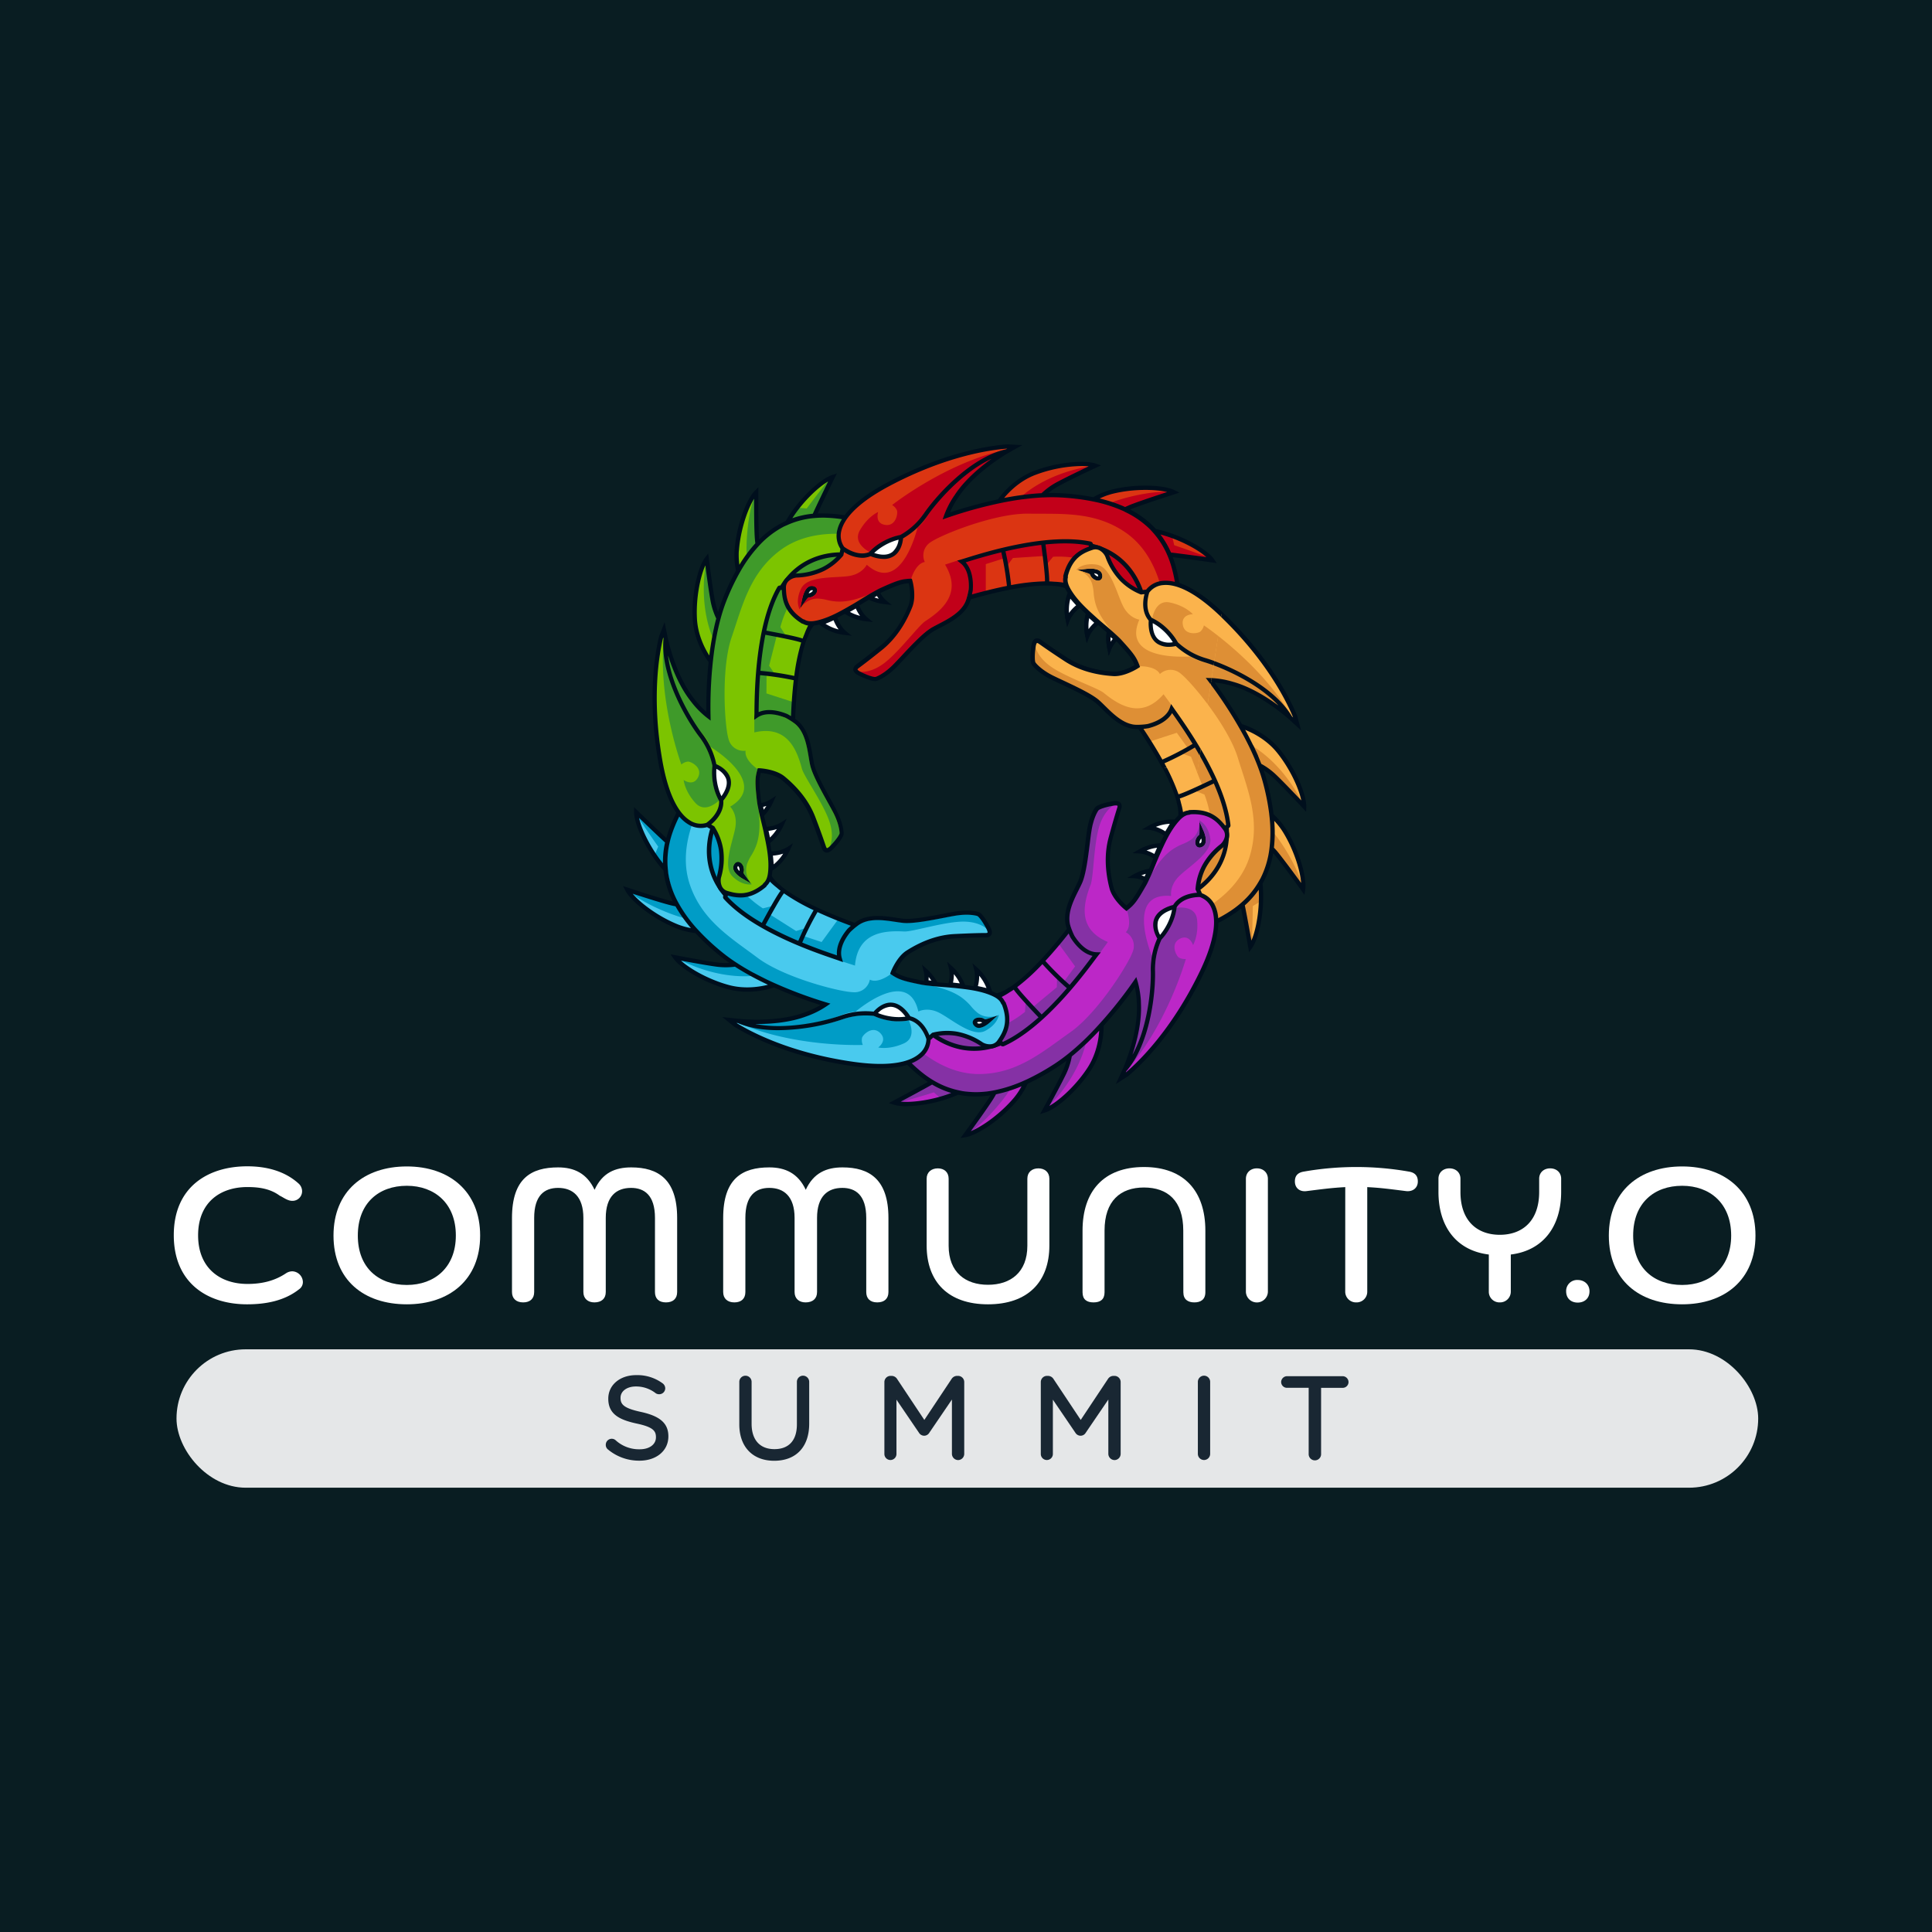 <?xml version="1.0" encoding="utf-8" standalone="yes"?>
<!DOCTYPE svg PUBLIC "-//W3C//DTD SVG 1.1//EN" "http://www.w3.org/Graphics/SVG/1.1/DTD/svg11.dtd">
<svg xmlns="http://www.w3.org/2000/svg" xmlns:xlink="http://www.w3.org/1999/xlink" xmlns:dc="http://purl.org/dc/elements/1.1/" xmlns:cc="http://web.resource.org/cc/" xmlns:rdf="http://www.w3.org/1999/02/22-rdf-syntax-ns#" xmlns:sodipodi="http://sodipodi.sourceforge.net/DTD/sodipodi-0.dtd" xmlns:inkscape="http://www.inkscape.org/namespaces/inkscape" version="1.1" baseProfile="full" width="600px" height="600px" viewBox="0 0 600 600" preserveAspectRatio="xMidYMid meet" id="svg_document" style="zoom: 1;"><!-- Created with macSVG - https://macsvg.org/ - https://github.com/dsward2/macsvg/ --><title id="svg_document_title">Untitled.svg</title><defs id="svg_document_defs"></defs><g id="main_group"><rect height="600px" x="0px" y="0px" id="background_rect" width="600px" fill="#091d22"></rect></g><svg xmlns="http://www.w3.org/2000/svg" viewBox="0 0 1178.09 729.75" id="svg1"><defs><style>.cls-1{fill:#e5e7e8;}.cls-2{fill:#fff;}.cls-3{fill:#fbb34c;}.cls-4{fill:#de8f35;}.cls-5{fill:#000f1d;}.cls-6{fill:#bc27c7;}.cls-7{fill:#8531a5;}.cls-8{fill:#49caee;}.cls-9{fill:#009cc6;}.cls-10{fill:#7cc400;}.cls-11{fill:#3f9a2a;}.cls-12{fill:#db3512;}.cls-13{fill:#c20019;}.cls-14{fill:#192733;}</style></defs><g id="Layer_1" data-name="Layer 1"><rect class="cls-1" x="107.63" y="598.61" width="964.48" height="84.39" rx="42.19"></rect><path class="cls-2" d="M150.68,571.17c-24,0-44.71-12.85-44.71-42.15s20.71-42,44.83-42c11.76,0,23.06,2.92,31.53,10.74a6.37,6.37,0,0,1,1.88,4.32,5.85,5.85,0,0,1-6,6c-2.94,0-5.53-2.22-7.65-3.15-6-4.44-13.06-5.26-19.76-5.26-16.36,0-30,9.23-30,29.43,0,20,13.42,29.65,30.13,29.65,8.82,0,16.59-1.87,23.53-6.54a7.1,7.1,0,0,1,3.76-1.16,6.68,6.68,0,0,1,6.47,6.53,5.31,5.31,0,0,1-2.35,4.44C173.51,569,162.21,571.17,150.68,571.17Z"></path><path class="cls-2" d="M248.07,571.17c-26.12,0-44.71-14.72-44.71-41.92,0-27,18.59-42.15,44.71-42.15,25.89,0,44.71,15.18,44.71,42.15S274,571.17,248.07,571.17Zm0-72.28c-17.17,0-29.88,10.63-29.88,30.36s12.71,30.12,29.88,30.12c16.95,0,29.89-10.74,29.89-30.12C278,509.63,265,498.89,248.07,498.89Z"></path><path class="cls-2" d="M399.39,518.51c0-14.13-6.71-18.33-14.59-18.33-8.95,0-15.42,5.13-15.42,18.33v45.18c0,4-2.59,6.31-6.94,6.31-4,0-6.71-2.34-6.71-6.31V518.51c0-13.2-6.59-18.33-15.41-18.33-8.47,0-14.59,4.78-14.59,18.33v45.18c0,4-2.47,6.31-6.71,6.31s-6.82-2.34-6.82-6.31V518.51c0-24.17,11.76-30.83,28.12-30.83,9.77,0,17.53,3.62,22.24,13.66,4.7-10.39,12.59-13.66,22.35-13.66,16.36,0,28,7.24,28,30.83v45.18c0,4-2.47,6.31-6.83,6.31s-6.7-2.34-6.7-6.31Z"></path><path class="cls-2" d="M528.22,518.51c0-14.13-6.71-18.33-14.59-18.33-8.94,0-15.41,5.13-15.41,18.33v45.18c0,4-2.59,6.31-7,6.31-4,0-6.7-2.34-6.7-6.31V518.51c0-13.2-6.59-18.33-15.42-18.33-8.47,0-14.59,4.78-14.59,18.33v45.18c0,4-2.47,6.31-6.7,6.31s-6.83-2.34-6.83-6.31V518.51c0-24.17,11.77-30.83,28.12-30.83,9.77,0,17.54,3.62,22.24,13.66C496.1,491,504,487.68,513.75,487.68c16.35,0,28,7.24,28,30.83v45.18c0,4-2.47,6.31-6.82,6.31s-6.71-2.34-6.71-6.31Z"></path><path class="cls-2" d="M626.46,494.57c0-4,2.83-6.3,6.71-6.3s6.71,2.33,6.71,6.3v40.75c0,22.18-13.18,35.85-37.42,35.85s-37.41-13.67-37.41-35.85V494.57c0-4,2.94-6.3,6.82-6.3s6.59,2.33,6.59,6.3v40.87c0,16.34,10.35,23.82,24,23.82s24-7.48,24-23.82Z"></path><path class="cls-2" d="M721.53,526.21c0-18.21-9.53-26.27-24-26.27-14.24,0-24,8.06-24,26.27v37.6c0,4.44-2.59,6.19-6.71,6.19s-6.71-1.75-6.71-6.19v-37.6c0-23.82,12.71-38.76,37.42-38.76S735,502.39,735,526.21v37.6c0,4.44-2.83,6.19-6.71,6.19s-6.71-1.75-6.71-6.19Z"></path><path class="cls-2" d="M759.72,494.69c0-3.86,2.82-6.42,6.7-6.42s6.71,2.56,6.71,6.42v68.89a6.71,6.71,0,0,1-13.41,0Z"></path><path class="cls-2" d="M820.31,499.71c-8.71.47-14.36,1.28-23.77,2.45-4.23.47-6.82-2.1-6.94-5.6-.12-3.86,1.88-5.73,5.41-6.31a185,185,0,0,1,64.13,0c3.53.58,5.53,2.45,5.41,6.31-.12,3.5-2.82,5.95-6.94,5.6-9.53-1.17-15.06-2-23.89-2.45v63.87A6.48,6.48,0,0,1,827,570a6.55,6.55,0,0,1-6.71-6.42Z"></path><path class="cls-2" d="M907.85,540.81c-20-2.45-30.71-17.28-30.71-38.18v-8.06c0-3.74,2.82-6.3,6.7-6.3s6.71,2.56,6.71,6.3v8.06c0,17.74,10.24,26.15,24,26.15s24-8.41,24-26.15v-8.06c0-3.74,2.82-6.3,6.7-6.3s6.71,2.56,6.71,6.3v8.06c0,20.9-10.83,35.73-30.71,38.18v22.77a6.55,6.55,0,0,1-6.71,6.42,6.48,6.48,0,0,1-6.7-6.42Z"></path><path class="cls-2" d="M955,563.23a6.68,6.68,0,0,1,7.06-6.89c4.12,0,7.18,2.8,7.18,6.89,0,4.32-3.06,6.89-7.18,6.89S955,567.55,955,563.23Z"></path><path class="cls-2" d="M1025.74,571.17c-26.12,0-44.71-14.72-44.71-41.92,0-27,18.59-42.15,44.71-42.15,25.89,0,44.71,15.18,44.71,42.15S1051.63,571.17,1025.74,571.17Zm0-72.28c-17.18,0-29.88,10.63-29.88,30.36s12.7,30.12,29.88,30.12c16.94,0,29.89-10.74,29.89-30.12C1055.63,509.63,1042.68,498.89,1025.74,498.89Z"></path><path class="cls-3" d="M786.38,213.13l4.55,4.18L789.79,213c-4.14-10.17-16.07-34.48-43.95-61.54s-41.65-21.27-46.23-14.81l-3.85.43a35.43,35.43,0,0,1-11.82-7.81,40.52,40.52,0,0,1-8.74-14.17c-.15-.72-3.48-7.21-9.65-5.09s-12.94,5.45-15.87,17.18a1.2,1.2,0,0,1,.06.68c-.68,3,.73,6,2.26,8.53,4.09,6.72,10.22,12.21,16,17.43,3.78,3.4,7.84,6.6,11.57,10.11,1.32,1.19,2.44,2.26,3.27,3.18,7.27,8,8.85,10.17,10.61,14.93,0,0-7.88,5.21-14.7,4.78s-18.38-1.92-29-8.88-14.92-10.12-15.8-10.69-3.06-2-3.78,2.67-.73,9.23,0,10.45,4.2,5,10.85,8.37,22.77,10.08,28.5,15.19,13.81,15.43,24.15,15.2l1.5-.07c8,11.83,30.14,46.75,23.25,59.08a19.29,19.29,0,0,1-4.77,5.6l6,12.84-33.38,54.85c23.06-2.07,46.78-6.86,65.48-19.45,27.89-18.78,27.48-49.86,19.74-79-7-26.31-26.81-53.9-33.18-62.32a55.2,55.2,0,0,1,13.11,2.13C765.85,196.85,779.33,207.09,786.38,213.13Z"></path><path class="cls-3" d="M795.23,267.61s-11.57-12.41-18-18.5a42.37,42.37,0,0,0-9.21-6.6,173.21,173.21,0,0,0-11.13-23.41l-.17-.51s13.48,3.69,22.77,15.1S795.39,260.66,795.23,267.61Zm-26.49,48.76c-.06-.7-.15-1.39-.24-2.08a51.46,51.46,0,0,1-10.85,13.08c1.83,8.95,4.77,25.85,4.77,25.85C766.5,347.59,769.92,331,768.74,316.37Zm14.65-33.88a44.62,44.62,0,0,0-8.07-9.54,85.47,85.47,0,0,1,.07,20.15c1,1.07,2.05,2.2,3.07,3.45,5.57,6.86,16.16,21.61,16.16,21.61C795.67,311.28,791.14,295,783.39,282.49Z"></path><path class="cls-4" d="M795.23,267.61s-11.57-12.41-18-18.5a42.37,42.37,0,0,0-9.21-6.6c-1.78-4-4.63-11.91-4.63-11.91S782.46,240.53,795.23,267.61ZM776.87,284.2c0,3.06-.87,4-1.48,8.9,1,1.07,2.05,2.2,3.07,3.45,5.57,6.86,16.16,21.61,16.16,21.61C791.68,303.15,776.88,283.18,776.87,284.2Zm-12.94,44.11a52,52,0,0,0,5-3.18,79.78,79.78,0,0,0-.19-8.76c-.06-.7-.15-1.39-.24-2.08a51.46,51.46,0,0,1-10.85,13.08c1.83,8.95,4.77,25.85,4.77,25.85a14.39,14.39,0,0,0,.89-1.44C763.5,346.53,763.88,335.17,763.93,328.31Z"></path><path class="cls-2" d="M651.07,153.58a28,28,0,0,1,1.1-15.4c1.31,1.74,2.72,3.33,4,4.72.66.75,1.34,1.48,2,2.21A20.84,20.84,0,0,0,651.07,153.58Zm18.16,2c-2-1.74-3.93-3.5-5.85-5.3a28.18,28.18,0,0,0-.37,13.11A20.34,20.34,0,0,1,669.23,155.62Zm7.21,15.47a18.62,18.62,0,0,1,3.87-5.66c-1.36-1.32-2.79-2.57-4.22-3.82A28.64,28.64,0,0,0,676.44,171.09Z"></path><path class="cls-2" d="M706.34,167.35c3.08,2,7.33,2,10.89,1-.63-1.09-1.28-2.17-2-3.2a36.61,36.61,0,0,0-6.62-7.11,32.06,32.06,0,0,0-5.9-3.83c-.4-.2-.7-.34-1-.45C701.23,158.62,702.12,164.63,706.34,167.35Z"></path><path class="cls-2" d="M663.23,124s6.66-.7,7.56,2.16-1.7,3.18-3.7,1.32S667,125.22,663.23,124Z"></path><path class="cls-4" d="M631.1,179.73c.48.8,3.64,4.47,10.34,7.9,1.71.88,4,2,6.73,3.22,7.88,3.68,17.69,8.26,22.08,12.18,1.07,1,2.22,2.09,3.44,3.29,5.32,5.24,11.94,11.77,19.85,11.59a43.86,43.86,0,0,0,5.86-.44h0l.75-.2c1.15-.28,2.23-.58,3.23-.91,4.82-1.57,7.93-3.67,9.25-6.26a20.81,20.81,0,0,0,1.65-4.44l-4.77-6.51c-13.14,15.16-26.54,7.26-36.47-.81-3.75-3.05-21.89-9.08-31.57-15.57-6.66-4.47-9-9.19-9.83-11.71-.17-.52-.27-.94-.34-1.25l-.06.35c-.74,4.84-.57,8.4-.25,9.4A.51.51,0,0,0,631.1,179.73Z"></path><path class="cls-4" d="M749,279.19c-3.11-29-31.2-66.91-34.07-70.87-3.64,7.43-17.16,11-19.63,11l5.22,8.85,17-5.51,7.5,10.45-4.24,2.26,5.39,1.86,7.49,18.85-4.6,2.08,5.39,2.16a62.29,62.29,0,0,1,4.21,22l-5.74,1.27,5.32,2.86s-4.24,17.3-16.28,24.72l-7.71-5.69,3,6.54a58.86,58.86,0,0,1-9.61,4.28L699.87,329c2.68-.32,4.87-.56,6.58-.91,6.56-1.32,15.18-4.8,23.75-11,.45-.33.88.38,1.32,0,9.83-7.59,17.8-19.9,16.5-36.78C748,279.86,749.07,279.69,749,279.19Z"></path><path class="cls-4" d="M713.64,283.74l3.56,7.64c5.54-8.83,3-20.89,1.79-25.11,1,4.77,1,8.94-.58,11.86A19.46,19.46,0,0,1,713.64,283.74Z"></path><path class="cls-4" d="M751.72,191.61c6.61,1.85,24.3,12,28.13,14.72-8.45-12.13-36.11-24.89-45.91-26.75a28.38,28.38,0,0,1-8.15-3.37c-6.82.39-28.68.72-32.42-10.79-1-3-.71-6.83,1.38-11.67,0,0-6.11-.77-9.88-8.16s-7.49-24.08-16.18-25.39-12.45,3-12.45,3,6.93,1.19,9.47,7.94c.07.18.13.36.19.53a28.17,28.17,0,0,1,1,5.92,33.34,33.34,0,0,0,1.41,7.31c1.39,4.26,4.21,9.52,10.38,16.48l0,0c.58.52,1.15,1,1.71,1.57,1.48,1.34,2.55,2.38,3.35,3.26,7.44,8.17,9.07,10.47,10.88,15.39l.18.47c2,0,10.05.14,12.46,4.77a9.5,9.5,0,0,1,12.64-.32,43,43,0,0,1,4,3.78c2.61,2.71,5.83,6.42,9.23,10.71,8.34,10.55,17.69,24.64,21.42,36.12.08.24.15.48.23.72,5.86,19.11,14.1,38.12,7.2,60.34-6.16,19.84-26.93,38.65-73.76,49.88l-1.35,2.22c13.35-1.24,26.86-3.4,39.44-7.49A98.07,98.07,0,0,0,751,331.14c22.76-15.32,29.43-40.93,19.61-77.87-.45-1.7-1-3.41-1.51-5.11-7-21.55-21.64-42.94-29-53.12l-3.68-5.19,1.61,0A53.17,53.17,0,0,1,751.72,191.61ZM671,129.52a2.46,2.46,0,0,1-.59.28,4.59,4.59,0,0,1-4.31-1.38,5.23,5.23,0,0,1-1.46-2.11c-.13-.34-.21-.53-1.92-1.1l-5.8-1.9,6.07-.64a20,20,0,0,1,3.72,0c2.92.3,4.67,1.33,5.23,3v0C672.66,128.14,671.5,129.18,671,129.52Z"></path><path class="cls-4" d="M734.08,157.15a7.23,7.23,0,0,1-2.2,3.82c-1.57,1.16-8.65,2.27-10.38-3.05a6.7,6.7,0,0,1-.26-1.07c-1.09-6.54,6.16-6.48,6.16-6.48s-4.41-5.11-14-7.15c-7.78-1.65-10.15,6.44-10.76,9.58l.58.28a33.53,33.53,0,0,1,6.15,4,37.8,37.8,0,0,1,6.87,7.38c.74,1,1.4,2.11,2,3.14a43.18,43.18,0,0,0,16.45,9.46c10.23,2.94,34.87,14.23,48.08,30.67,2.39,1.81,2.86,3.08,4.52,4.5l0,0,.07.07C768.5,180.1,734.08,157.15,734.08,157.15Z"></path><path class="cls-5" d="M794.27,268.51l2.19,2.35.08-3.22c.16-7.11-6.23-22.78-16-34.78-8.91-10.94-21.35-14.92-23.21-15.47A269.82,269.82,0,0,0,740.65,192a58.6,58.6,0,0,1,10.38,2c14.32,4,27.76,14.3,34.46,20l7.86,7.21-2.3-8.65,0-.16c-3.85-9.46-15.87-34.44-44.25-62-10.27-10-25.14-21.61-37.57-20.48a14.32,14.32,0,0,0-10.28,5.38l-2.94.32a33.78,33.78,0,0,1-11.06-7.37,40,40,0,0,1-8.42-13.53,10.79,10.79,0,0,0-4.6-5.5,8,8,0,0,0-6.75-.57c-6.93,2.38-13.75,6.21-16.72,18.1l-.11.43.15.34c-.78,3.54.89,6.9,2.43,9.44l.2.3-.13.37a29.34,29.34,0,0,0-1.17,16.11l.91,4.41,1.6-4.21a19.8,19.8,0,0,1,6.12-7.48c1.19,1.23,2.42,2.42,3.67,3.59a29.36,29.36,0,0,0-.35,13.55l.9,4.4,1.6-4.2a19.36,19.36,0,0,1,5.41-6.92l2.48,2.11,2.68,2.3v.05a30.07,30.07,0,0,0,.37,9.91l.9,4.41,1.61-4.21a17.56,17.56,0,0,1,3.13-4.7c.42.41.79.79,1.1,1.13,6.66,7.32,8.41,9.61,10,13.5-2.18,1.28-8,4.34-13,4-11.11-.7-20.66-3.61-28.4-8.66-8.37-5.47-12.81-8.61-14.71-10l-1.08-.75a3.67,3.67,0,0,0-3.46-.63c-1.21.54-2,1.91-2.33,4.2-.5,3.27-1,9.33.17,11.32.74,1.23,4.22,5.2,11.38,8.87,1.75.89,4.09,2,6.8,3.25,7.31,3.42,17.32,8.09,21.41,11.75,1,.91,2.15,2,3.34,3.19,5.37,5.29,12.68,12.51,21.72,12.33h.52c12.58,18.66,20.52,34.05,23.2,44.66l-.13.05s.29.85.63,2.21c.85,4.4.66,7.84-.64,10.17a18.18,18.18,0,0,1-4.21,5l1.12,2.42a20.65,20.65,0,0,0,5.1-5.7,24.1,24.1,0,0,1-2.42,10.12c-.1.21-.22.4-.34.6l1.32,2.83a21.88,21.88,0,0,0,1.36-2.24,23.62,23.62,0,0,0,1.66-4.26h0l25.94-4.43c.83,18-9.24,28.86-15.71,34a2.06,2.06,0,0,0-.75-.1l-15-12.09L714,305.87l13.95,11.23c-7,4.82-14.86,8.33-21.72,9.72-1.41.29-3.21.5-5.3.75l-.15,0L699,330.44l2.2-.27c2.15-.26,4-.48,5.51-.78,4.48-.91,13.5-3.54,23.89-11a1.74,1.74,0,0,0,1.72-.25c7-5.37,18.36-17.33,17-37.37a1.84,1.84,0,0,0,1-1.74c-2.85-26.54-25.53-58.67-33-69.23-.77-1.08-1.37-1.94-1.76-2.52l-1.45-2.14-.87,2.43c-1.59,4.45-6.44,7.91-13.65,9.75h0a44.18,44.18,0,0,1-5.93.46c-7.9.2-14.51-6.34-19.83-11.58-1.21-1.2-2.36-2.32-3.43-3.28-4.38-3.91-14.18-8.49-22-12.17-2.69-1.25-5-2.34-6.72-3.21-6.69-3.43-9.85-7.1-10.33-7.89-.37-.63-.63-4.36.18-9.57.29-1.93.8-2.21.8-2.21s.24-.05,1,.43l1,.7c1.91,1.35,6.38,4.5,14.79,10,8.12,5.3,18.1,8.36,29.67,9.08,7.15.44,15.16-4.76,15.5-5l.87-.57-.36-1c-1.81-4.91-3.44-7.2-10.87-15.36-.8-.89-1.87-1.92-3.34-3.26-2.16-2-4.45-4-6.67-5.86-1.64-1.39-3.32-2.82-4.93-4.26l-.12-.12c-5.75-5.17-11.69-10.51-15.66-17-1.29-2.13-2.7-4.91-2.1-7.56a2.36,2.36,0,0,0,0-1c2.85-10.93,9.2-14,14.94-15.92a5.32,5.32,0,0,1,4.33.21,8.64,8.64,0,0,1,3.61,3.9,41.27,41.27,0,0,0,9.08,14.8,36.6,36.6,0,0,0,12.27,8.12l.31.14,2.21-.25c-.89,3.47-2,10.74,2.58,16.17-.22,3.11-.14,10.65,5.27,14.13h0a12.91,12.91,0,0,0,7,1.85,19.52,19.52,0,0,0,4.21-.49A45.23,45.23,0,0,0,734,179.52c8.91,2.56,31.83,11.74,45.58,26.53-7.38-5.43-17.34-11.57-27.82-14.51a55.24,55.24,0,0,0-13.8-2.28l-2.7-.06,1.63,2.16a261.62,261.62,0,0,1,21.65,33.57l.32.6c.26.49.52,1,.77,1.49s.45.87.67,1.3l.57,1.13c.37.74.73,1.47,1.08,2.2,0,.1.09.2.14.3,1.81,3.78,3.39,7.47,4.75,11l.17.46h0c1.24,3.3,2.32,6.61,3.19,9.89a139.93,139.93,0,0,1,3.68,18.41l.15,1.37a83.94,83.94,0,0,1,.07,19.84l-.07.61v0a54.57,54.57,0,0,1-5.46,18l-1.2,2.08a50.44,50.44,0,0,1-10.58,12.75l-.58.5v0a58.73,58.73,0,0,1-5.23,4c-18.23,12.27-41.29,17.05-63.91,19.16l-1.69,2.77c23.57-2,47.83-6.82,67.06-19.76q2.29-1.53,4.36-3.2c1.81,9.15,4.29,23.44,4.32,23.6l.53,3.05,1.82-2.51c4.17-5.76,7.8-22.29,6.56-37.72,0-.52-.11-1-.17-1.54a55.47,55.47,0,0,0,6.48-18.65c.38.44.75.87,1.1,1.3,5.47,6.75,16,21.39,16.1,21.54l1.87,2.6.49-3.17c1.08-7-3.25-23.39-11.41-36.54a45.51,45.51,0,0,0-7.91-9.47,141.49,141.49,0,0,0-3.87-19.69c-.63-2.37-1.37-4.76-2.2-7.15a39.74,39.74,0,0,1,5.84,4.56C782.65,256.05,794.16,268.38,794.27,268.51Zm-46.61,10.27a2.71,2.71,0,0,0-.51.43v-.08l-25.67,4.38c1.31-7.53-.46-15-1.31-17.95-.21-.94-.46-1.89-.74-2.87,4.06-1.11,18.29-7.94,20.73-9.12C743.84,262,746.7,270.65,747.66,278.78Zm-8.58-27.6c-4.92,2.38-17.34,8.23-20.45,9a123.08,123.08,0,0,0-8.57-18.93,173.78,173.78,0,0,0,18.55-9.63A203.49,203.49,0,0,1,739.08,251.18Zm-39-31.26.21,0c6.94-1.77,12-5,14.45-9.23l.49.69c2.63,3.72,7.17,10.16,12,18.07A174.37,174.37,0,0,1,708.79,239c-3.81-6.81-7.95-13.33-11.54-18.71C698.27,220.17,699.2,220.06,700.05,219.92Zm-22.87-55.61,1.31,1.19a19.69,19.69,0,0,0-1.27,1.61A26.2,26.2,0,0,1,677.18,164.31Zm-13-11.49c1,.87,2,1.78,3.08,2.78a24.34,24.34,0,0,0-3.45,3.86A26.79,26.79,0,0,1,664.15,152.82Zm-11.47-11.9c.89,1.08,1.76,2.06,2.46,2.85.35.4.71.79,1.07,1.19a24.59,24.59,0,0,0-4.37,4.64A26.48,26.48,0,0,1,652.68,140.92Zm54.37,25.33h0c-3.64-2.34-4.18-7.37-4.13-10.42a31.34,31.34,0,0,1,4.84,3.26,35.09,35.09,0,0,1,6.39,6.85c.35.5.69,1,1,1.53A11.84,11.84,0,0,1,707.05,166.25ZM734.7,177a43.06,43.06,0,0,1-16.44-9.46c-.6-1-1.25-2.1-2-3.13a38.26,38.26,0,0,0-6.87-7.36,32.89,32.89,0,0,0-6.14-4c-.36-.18-.64-.31-.89-.42-4.68-5.63-2-14.11-1.61-15.39a11.69,11.69,0,0,1,8.65-4.63c6.32-.59,17.61,2.37,35.51,19.75,27.85,27,39.71,51.49,43.58,60.93l-.63-.58,0,0C775.81,192.48,745.4,180.08,734.7,177Zm28.37,172.32c-.94-5.27-2.69-15-4-21.42a52.77,52.77,0,0,0,8.47-9.53C768.19,330.23,766,342.67,763.07,349.33ZM777,276.39a42.33,42.33,0,0,1,5.29,6.79c6.51,10.5,10.58,23.41,11.12,31.06-3.44-4.73-10-13.64-13.92-18.51-.79-1-1.64-1.94-2.67-3A84.76,84.76,0,0,0,777,276.39Zm-7.9-34.8c-.64-1.67-1.32-3.32-2-5a1,1,0,0,0,0-.1l-1-2.19-.42-.91c-.2-.45-.41-.89-.61-1.33l-.65-1.37L764,230q-2.17-4.47-4.72-9.11c4.38,1.74,12.85,5.85,19.2,13.65,7.81,9.58,13.5,21.85,15,29.37-3.82-4-10.88-11.46-15.36-15.72A43.11,43.11,0,0,0,769.09,241.59Z"></path><path class="cls-6" d="M746.73,280.88 c-3.89,-5.18 -9.18,-10.62 -21.25,-9.79 a1.06,1.06 0 0 1 -.62,.27 c-3.07,.28 -5.5,2.56 -7.41,4.78 c-5.14,6 -8.46,13.5 -11.63,20.63 c-2.07,4.64 -3.86,9.5 -6,14.13 c-.73,1.62 -1.4,3 -2,4.09 c-5.35,9.38 -6.95,11.56 -10.93,14.71 c0,0 -7.39,-5.89 -9.08,-12.51 s-3.86,-18.07 -.53,-30.35 s5,-17.32 5.29,-18.33 s.92,-3.52 -3.72,-2.77 s-9,2.15 -9.93,3.23 s-3.43,5.53 -4.61,12.91 s-2.55,24.77 -5.64,31.79 s-10.41,17.9 -7,27.67 c.18,.52 .36,.93 .53,1.4 c-8.79,11.23 -35.15,43.11 -49,40.37 a17.78,17.78 0 0 1 -3,-.89 l-8.09,7.1 l-70.51,-19 c9.35,22.89 21.66,46.13 40.75,61.07 c26.47,20.72 55.9,10.73 81.21,-5.64 c22.86,-14.78 43,-42.15 49,-50.81 a55.25,55.25 0 0 1 2,13.12 c.61,15 -5,31 -8.52,39.57 l-2.57,5.62 l3.76,-2.43 c8.4,-7.08 27.83,-25.94 45,-60.81 s7.36,-46.18 -.21,-48.55 L730.32,318 a35.49,35.49 0 0 1 3.78,-13.66 a40.67,40.67 0 0 1 10.77,-12.69 C745.51,291.26 750.65,286.09 746.73,280.88 "></path><path class="cls-6" d="M636.89,452.92s8.23-14.84,12.05-22.81a42,42,0,0,0,3.43-10.79,174.55,174.55,0,0,0,18.82-17.82l.44-.32s.65,13.95-7.33,26.31S643.55,450.92,636.89,452.92Zm-54.56-10.13c.66-.27,1.29-.57,1.91-.87a51.3,51.3,0,0,1-15.79-6.28c-7.94,4.51-23.11,12.53-23.11,12.53C552,450.31,568.75,448.45,582.33,442.79Zm36.75,3.47a44.33,44.33,0,0,0,6.59-10.63,85.21,85.21,0,0,1-19.15,6.3c-.7,1.3-1.45,2.63-2.33,4-4.8,7.41-15.56,22-15.56,22C595.5,466.83,609.59,457.49,619.08,446.26Z"></path><path class="cls-7" d="M636.89,452.92s8.23-14.84,12.05-22.81a42,42,0,0,0,3.43-10.79c3.29-2.95,9.89-8.09,9.89-8.09S658.71,432.41,636.89,452.92Zm-21.45-12.34c-2.92.91-4.07.42-8.92,1.35-.7,1.3-1.45,2.63-2.33,4-4.8,7.41-15.56,22-15.56,22C602,460.53,616.42,440.28,615.44,440.58Zm-46,1.33a54.29,54.29,0,0,0,4.57,3.77,78.4,78.4,0,0,0,8.27-2.89c.66-.27,1.29-.57,1.91-.87a51.3,51.3,0,0,1-15.79-6.28c-7.94,4.51-23.11,12.53-23.11,12.53a12.89,12.89,0,0,0,1.65.4C552,447.13,563,444,569.49,441.91Z"></path><path class="cls-2" d="M700.8,280.58a28,28,0,0,1,15-3.71c-1.25,1.78-2.34,3.61-3.27,5.21-.51.86-1,1.73-1.48,2.61A20.91,20.91,0,0,0,700.8,280.58Zm3.67,17.9c1-2.42,2.11-4.82,3.24-7.2a28.16,28.16,0,0,0-12.59,3.7A20.32,20.32,0,0,1,704.47,298.48ZM692,310.12a18.61,18.61,0,0,1,6.58,1.93c.83-1.7,1.58-3.45,2.32-5.19A28.4,28.4,0,0,0,692,310.12Z"></path><path class="cls-2" d="M704.78,337.4c-.93,3.54.41,7.57,2.39,10.67.84-.94,1.66-1.89,2.41-2.9a36.45,36.45,0,0,0,4.72-8.5,32.07,32.07,0,0,0,1.82-6.8c.07-.43.11-.76.13-1.05C711.51,329.84,706.06,332.55,704.78,337.4Z"></path><path class="cls-2" d="M732.69,283s2.73,6.12.28,7.86-3.54-.64-2.4-3.12S732.68,286.92,732.69,283Z"></path><path class="cls-5" d="M731.47,292.76a3.87,3.87,0,0,0,2.26-.84c3.16-2.24.69-8.27.16-9.45l-2.48-5.57,0,6.1c0,1.79-.19,1.94-.45,2.16a5.07,5.07,0,0,0-1.55,2c-.92,2-.74,4,.46,5A2.52,2.52,0,0,0,731.47,292.76Zm.29-4.47a2.57,2.57,0,0,1,.83-1.1c.19,1.21.13,2.24-.37,2.6a3.6,3.6,0,0,1-.7.38A2.44,2.44,0,0,1,731.76,288.29Z"></path><path class="cls-7" d="M655,346.28l0,0c.12.16.25.38.42.66.62,1,1.24,1.93,1.86,2.78,3,4.1,5.94,6.41,8.81,6.86a20.05,20.05,0,0,0,4.74.2l4.72-6.54c-18.48-7.81-15.11-23-10.5-34.94,1.74-4.51,1.87-23.62,5.05-34.84,2.19-7.71,6-11.41,8.1-13a8.74,8.74,0,0,1,1.09-.71l-.36.05c-4.83.79-8.17,2.05-9,2.66l-.16.13c-.61.71-3.12,4.85-4.31,12.28-.31,1.9-.62,4.45-1,7.4-1.06,8.63-2.39,19.38-4.76,24.76-.58,1.32-1.3,2.76-2.06,4.29-3.35,6.68-7.51,15-4.89,22.46A43.17,43.17,0,0,0,655,346.28Z"></path><path class="cls-7" d="M602.44,398.57l-1.07,5.94s-17.76,1.31-28.55-7.84l3-9.09-5.29,4.88a64.21,64.21,0,0,1-9.7-11.51l-12.69-3.41c.14.56-.49.83-.2,1.43,1.67,3.49,2.84,6.25,3.95,8.21,3.29,5.83,9.26,12.95,17.82,19.18.44.33-.09,1,.36,1.27,10.25,7,24.43,10.78,40.08,4.33.45-.19,1,.8,1.41.59,26.58-11.91,54-50.35,56.88-54.3-8.2-1.16-15.73-12.94-16.55-15.27l-6.8,7.7,10.48,14.42L648,375.47l-3.46-3.34-.1,5.7L628.8,390.78l-3.39-3.73-.39,5.79a62.41,62.41,0,0,1-19.59,10.79Z"></path><path class="cls-7" d="M717.46,329.35c0,.2-.05.41-.09.64a32.83,32.83,0,0,1-1.9,7.09,37.47,37.47,0,0,1-4.89,8.81c-.75,1-1.58,2-2.37,2.87a43.48,43.48,0,0,0-3.91,18.58c.37,10.63-2.76,37.55-14.31,55.2-1,2.83-2,3.67-2.89,5.69l0,0,0,.09c24.82-27.9,36-67.73,36-67.73a7.17,7.17,0,0,1-4.31-.92c-1.58-1.13-4.83-7.52-.3-10.81a8.22,8.22,0,0,1,.93-.58c5.88-3.05,8.07,3.86,8.07,3.86s3.49-5.78,2.46-15.55C729.07,328.71,720.64,329,717.46,329.35Z"></path><path class="cls-7" d="M738,287c-1.44-8.67-6.71-10.91-6.71-10.91s1,7-4.63,11.46l-.45.34a27.24,27.24,0,0,1-5.33,2.74,33.28,33.28,0,0,0-6.52,3.6c-3.62,2.63-7.75,6.94-12.46,15l0,0c-.32.71-.64,1.42-1,2.12-.81,1.81-1.47,3.15-2.06,4.19-5.48,9.6-7.16,11.86-11.27,15.1l-.4.31c.65,1.89,3,9.61-.69,13.33a9.49,9.49,0,0,1,4.21,11.92,40.55,40.55,0,0,1-2.34,5c-1.77,3.32-4.3,7.53-7.33,12.09-7.46,11.19-18,24.44-27.73,31.53l-.62.44c-16.36,11.48-31.9,25.2-55.16,25.5-21.58.28-47-14.78-73.17-59.66l-1.59-.43c5.72,13.91,12.53,27.87,21.31,39.95a98,98,0,0,0,18.74,19.81c21.6,16.92,48,15.35,80.12-5.4,1.48-1,2.94-2,4.4-3,18.32-13.32,34.15-33.85,41.54-44l3.8-5.11.47,1.54a53.45,53.45,0,0,1,2.61,13.61c.28,6.85-3.87,26.8-5.31,31.29,8.92-11.78,12.51-42,11.25-51.92a28.16,28.16,0,0,1,.69-8.79c-2.49-6.37-9.56-27.05.24-34.17,2.56-1.86,6.27-2.79,11.53-2.3,0,0-1.16-6,4.7-11.92S739.43,295.69,738,287Zm-4.26,4.76,0,0c-2.05,1.45-3.4.67-3.88.26a2.56,2.56,0,0,1-.45-.48,4.58,4.58,0,0,1,0-4.52,5,5,0,0,1,1.56-2c.28-.23.44-.36.44-2.16l0-6.11,2.49,5.58a20,20,0,0,1,1.14,3.54C735.63,288.74,735.2,290.72,733.73,291.78Z"></path><path class="cls-7" d="M603.15,383.11a18.61,18.61,0,0,1-3-.89L595,386.66c8.48.06,16.5-4.63,19.58-6.67C610.39,382.45,606.43,383.76,603.15,383.11Z"></path><path class="cls-5" d="M747.77,280.09c-4.39-5.85-10.15-11.15-22.38-10.3l-.43,0-.28.24c-3.61.36-6.29,3-8.23,5.23-.08.09-.15.19-.23.29l-.38,0a29.31,29.31,0,0,0-15.69,3.88l-3.91,2.22,4.49.22a19.72,19.72,0,0,1,9,3.51c-.8,1.51-1.56,3.05-2.29,4.6a29.45,29.45,0,0,0-13,3.85l-3.91,2.22,4.49.22a19.47,19.47,0,0,1,8.26,3c-.43,1-.84,2-1.25,3s-.9,2.16-1.35,3.25h-.06a30,30,0,0,0-9.31,3.41l-3.91,2.22,4.5.23a17.15,17.15,0,0,1,5.44,1.51c-.26.53-.51,1-.74,1.41-4.9,8.6-6.54,11-9.77,13.64-1.88-1.68-6.59-6.25-7.84-11.12-2.77-10.79-2.95-20.78-.53-29.69,2.62-9.67,4.23-14.86,4.91-17.08.19-.62.32-1,.38-1.24a3.65,3.65,0,0,0-.47-3.49c-.88-1-2.43-1.29-4.72-.92-3.26.53-9.19,1.9-10.71,3.66-.93,1.08-3.64,5.63-4.91,13.56-.32,1.94-.63,4.51-1,7.48-1,8-2.34,19-4.55,24-.56,1.26-1.26,2.67-2,4.17-3.37,6.74-8,16-5,24.46l.17.48c-13.86,17.74-26.05,30-35.31,35.87l-.08-.1s-.68.5-1.8,1.21c-4,2.22-7.34,3.12-10,2.6a15.57,15.57,0,0,1-2.17-.6L599,383.18a19.78,19.78,0,0,0,3.37,1.09,27,27,0,0,1-5.79,1l-3,2.62c.54,0,1.07.06,1.61.06.33,0,.66,0,1,0l-.05,0,12.22,23.31c-16.81,6.34-30.3.13-37.15-4.45a2,2,0,0,0-.13-.74l7.72-20.29-2.54-.68L569,404.19c-6.75-5.2-12.51-11.56-15.95-17.66-.71-1.24-1.47-2.89-2.35-4.79-.44-.95-.91-2-1.44-3.08a2.61,2.61,0,0,0,.12-.28l.28-.44-3.14-.84.3.6a2,2,0,0,0,0,1.83c.57,1.19,1.08,2.29,1.55,3.31.9,2,1.68,3.64,2.44,5,2.25,4,7.54,11.75,17.82,19.33a1.76,1.76,0,0,0,.77,1.56c7.26,5,22.16,12.11,40.81,4.66a1.85,1.85,0,0,0,1.95.38c24.36-10.92,47.91-42.41,55.65-52.76.79-1.07,1.42-1.9,1.85-2.46l1.59-2-2.58-.07c-4.72-.14-9.51-3.68-13.49-10l0,0a43.49,43.49,0,0,1-2.27-5.5c-2.61-7.46,1.54-15.76,4.88-22.43.76-1.53,1.48-3,2.06-4.28,2.37-5.38,3.7-16.11,4.76-24.73.36-3,.68-5.49,1-7.39,1.19-7.41,3.7-11.56,4.31-12.26.48-.54,3.95-1.94,9.15-2.79,1.94-.31,2.35.08,2.36.09s.12.21-.11,1c-.06.21-.18.59-.36,1.17-.69,2.23-2.31,7.45-4.94,17.17-2.53,9.35-2.35,19.79.53,31,1.79,7,9.22,13,9.54,13.2l.81.65.81-.65c4.11-3.24,5.79-5.49,11.25-15.08.59-1,1.25-2.37,2.06-4.18,1.27-2.68,2.41-5.47,3.52-8.16.81-2,1.66-4,2.53-6l.07-.16c3.14-7.06,6.39-14.37,11.36-20.14,1.62-1.89,3.83-4.09,6.53-4.34a2.39,2.39,0,0,0,.95-.29c11.27-.67,16.12,4.44,19.76,9.3a5.33,5.33,0,0,1,1.14,4.18,8.66,8.66,0,0,1-2.6,4.64A41.26,41.26,0,0,0,733,303.69,36.59,36.59,0,0,0,729,317.87l0,.34.91,2c-3.57.23-10.82,1.46-14.58,7.46-3,.75-10.16,3.15-11.81,9.38-.86,3.27,0,7.27,2.18,11.06a45.29,45.29,0,0,0-4,19.32c.32,9.26-1.32,33.89-11.14,51.55,2.89-8.7,5.65-20.07,5.21-30.95a56,56,0,0,0-2.1-13.83l-.78-2.59-1.55,2.23A260.78,260.78,0,0,1,666,404.94l-.32.34-1.25,1.27c-.31.31-.62.63-.94.94l-1,1c-.54.53-1.08,1.06-1.62,1.57l-.36.35q-4.56,4.32-9,7.9l-.38.31h0c-2.76,2.19-5.57,4.25-8.42,6.1a139.93,139.93,0,0,1-16.34,9.16l-1.28.58a84.71,84.71,0,0,1-18.85,6.21l-.61.11v0a54.85,54.85,0,0,1-18.82.36l-2.32-.49a50.49,50.49,0,0,1-15.4-6.13l-.65-.39,0,0a61.38,61.38,0,0,1-5.38-3.75c-18.62-14.58-30.71-37.14-40-59.61l-3.18-.86c9.47,23.39,21.92,47.18,41.53,62.53q2.17,1.69,4.4,3.15c-8.15,4.55-21,11.33-21.12,11.41L542,448.46l2.95,1a26.83,26.83,0,0,0,7.79.92A84.24,84.24,0,0,0,582.84,444c.48-.2.94-.42,1.41-.64a52.18,52.18,0,0,0,10.74,1.1,59.25,59.25,0,0,0,9-.71c-.3.51-.6,1-.9,1.45-4.73,7.3-15.4,21.84-15.51,22l-1.9,2.59,3.17-.52c7-1.15,21.24-10.33,31.23-22.15a45.77,45.77,0,0,0,6.55-10.45,142.64,142.64,0,0,0,17.54-9.76c2.06-1.33,4.1-2.78,6.12-4.3a40.08,40.08,0,0,1-2.53,7c-3.76,7.84-11.93,22.59-12,22.73l-1.56,2.81,3.08-.92c6.81-2,19.74-13,28.13-26,7.65-11.85,7.6-24.91,7.55-26.85a271.42,271.42,0,0,0,19-23.7,59.42,59.42,0,0,1,1.29,10.51c.6,14.85-5,30.81-8.41,39l-4.44,9.7,7.53-4.86.13-.1c7.81-6.58,27.85-25.73,45.28-61.23,6.31-12.86,12.8-30.59,7.87-42.06a14.33,14.33,0,0,0-8.29-8.12l-1.21-2.7a33.68,33.68,0,0,1,3.58-12.8,40.32,40.32,0,0,1,10.27-12.19,10.7,10.7,0,0,0,3.81-6.06A8,8,0,0,0,747.77,280.09Zm-136.2,131a2.32,2.32,0,0,0-.57-.35l.08,0L599,387.68c7.56-1.08,14.11-5.06,16.66-6.78.83-.5,1.67-1,2.51-1.6,2.32,3.52,13.2,14.94,15.08,16.9C626.38,402.3,619,407.71,611.57,411.13Zm23.6-16.69c-3.78-3.94-13.19-13.95-14.88-16.66a123.84,123.84,0,0,0,15.35-14,175.62,175.62,0,0,0,14.89,14.67A201.85,201.85,0,0,1,635.17,394.44Zm17.67-46.78.11.19c3.83,6,8.46,9.83,13.25,10.89l-.51.68c-2.73,3.64-7.45,9.95-13.46,17a172.41,172.41,0,0,1-14.79-14.6c5.29-5.72,10.22-11.67,14.22-16.75C652.05,346.05,652.44,346.89,652.84,347.66Zm45.1-37.32c-.69-.29-1.33-.52-1.93-.71.87-.35,1.76-.65,2.65-.91C698.43,309.26,698.18,309.8,697.94,310.34Zm5.93-13.76a24.5,24.5,0,0,0-4.73-2.1,26.8,26.8,0,0,1,6.42-1.69C705,294,704.47,295.2,703.87,296.58Zm7.52-15.16c-.27.46-.54.92-.8,1.38a24.88,24.88,0,0,0-5.77-2.72,26.92,26.92,0,0,1,8.51-1.89C712.59,279.38,711.92,280.5,711.39,281.42ZM549.23,447.58c4.73-2.51,13.49-7.2,19.15-10.4a53.19,53.19,0,0,0,11.67,5.12C569,446.56,556.46,448.28,549.23,447.58Zm68.85-2.17c-8,9.44-19,17.3-26.1,20.18,3.44-4.73,9.9-13.7,13.31-19,.67-1.05,1.34-2.16,2.06-3.48a85,85,0,0,0,15.56-4.87A41.1,41.1,0,0,1,618.08,445.41Zm45.13-18.63c-6.7,10.39-16.61,19.59-23.3,23.36,2.67-4.88,7.54-13.89,10.21-19.46A43.05,43.05,0,0,0,653.57,420c1.39-1.12,2.75-2.28,4.1-3.47l.06-.05c.61-.53,1.21-1.07,1.81-1.62l.73-.66,1.08-1,1.1-1,.59-.56q3.59-3.45,7.21-7.32C670,409,668.66,418.33,663.21,426.78Zm42.84-89c1.1-4.18,5.71-6.25,8.63-7.15a30.43,30.43,0,0,1-1.6,5.61,35,35,0,0,1-4.55,8.2c-.36.49-.75,1-1.14,1.44A11.87,11.87,0,0,1,706.05,337.73Zm25.63-14.92a11.69,11.69,0,0,1,7.08,6.79c2.5,5.83,3.18,17.48-7.82,39.88-17.1,34.84-36.69,53.68-44.47,60.26l.35-.77,0,0c15.5-17.76,17.89-50.52,17.51-61.64a43.11,43.11,0,0,1,3.91-18.56c.79-.88,1.61-1.83,2.37-2.85a38.37,38.37,0,0,0,4.88-8.81,33.17,33.17,0,0,0,1.9-7.08c.05-.39.09-.7.12-1C721.46,322.89,730.37,322.79,731.68,322.81Z"></path><path class="cls-8" d="M612,387.66a1,1,0,0,1-.44-.51c-1.22-2.83-4.14-4.44-6.85-5.57-7.26-3-15.45-3.88-23.21-4.69-5-.53-10.22-.72-15.3-1.37-1.77-.19-3.3-.4-4.52-.65-10.56-2.19-13.14-3-17.35-5.85,0,0,3.31-8.84,9.08-12.5s16-9.26,28.7-9.89,18-.58,19.07-.63,3.64-.21,1.49-4.38-4.83-7.91-6.14-8.46-6.32-1.55-13.7-.39-24.35,5.23-32,4.46-20.25-4.36-28.48,1.9c-.43.34-.77.63-1.17.94-13.39-4.89-51.86-20.1-53.54-34.14a19.06,19.06,0,0,1,0-3.85l-14.43-8.82-2.59-65.51c-17.44,15.23-33.8,33-41.53,54.21-11.53,31.58,7.07,56.49,30.46,75.5,21.12,17.17,53.36,27.84,63.47,30.91a55.8,55.8,0,0,1-11.86,6c-14.08,5.21-31,4.86-40.26,4.11l-6.14-.7,3.47,2.83c9.33,5.79,33.27,18.45,71.73,23.95s46.2-7.27,46.11-15.19l2.85-2.61a35.81,35.81,0,0,1,14.16-.63,40.81,40.81,0,0,1,15.4,6.32c.55.5,7,3.79,10.8-1.55S616.56,398.88,612,387.66Z"></path><path class="cls-9" d="M520.93,339.93l-9.42-4.1L501,350.26l-12.21-4.05,2.11-4.32-5.46,1.66L468.33,332.7l2.5-4.38-5.63,1.42a62.58,62.58,0,0,1-16.32-15.3l3.89-4.41-6,.82s-6.74-16.49-1.36-29.57l7.32.06-.05-1.28-4-2.23a52.89,52.89,0,0,1,3.61-6.6l-.65-16.35c-1.49,1.38-2.74,2.55-3.7,3.59-4.53,4.94-9.46,12.81-12.74,22.88-.17.52-.94.21-1.1.74-3.49,11.91-2.7,26.56,8.27,39.46.32.37-.46,1.15-.13,1.52,19.55,21.6,64.58,35.8,69.22,37.31C510.1,352.23,519,341.42,520.93,339.93Z"></path><path class="cls-9" d="M596.72,393.87l-.46-.32a27,27,0,0,1-4.25-4.23,33.72,33.72,0,0,0-5.44-5.09c-3.63-2.63-9-5.22-18.08-7.23h0l-2.31-.26c-2-.22-3.45-.43-4.62-.67-10.82-2.24-13.49-3.14-17.85-6.05l-.42-.28c-1.6,1.2-8.21,5.79-12.88,3.46a9.49,9.49,0,0,1-10,7.68,40.58,40.58,0,0,1-5.5-.67c-3.7-.65-8.49-1.76-13.76-3.24-12.95-3.63-28.8-9.54-38.56-16.63l-.61-.45c-16-12-33.82-22.55-41.3-44.58-6.66-19.63-1-47,30.19-83.5l-.11-2.74c-10.05,8.84-19.68,18.51-27.44,29.19a97.9,97.9,0,0,0-13.05,23.94c-9.41,25.77.24,50.42,29.9,74.53,1.36,1.11,2.78,2.19,4.23,3.25,18.33,13.31,42.74,22,54.7,25.91l6,2-1.33.92a52.85,52.85,0,0,1-12.13,6.69c-6.43,2.38-26.69,4.6-31.4,4.62,13.95,4.84,43.83-1.09,52.86-5.35a28.2,28.2,0,0,1,8.57-2.06c5.29-4.33,22.77-17.44,32.57-10.33,2.56,1.86,4.59,5.11,5.75,10.26,0,0,5.39-3,12.78.78s20.22,15.09,28,11,8.3-9.75,8.3-9.75S602.74,397.84,596.72,393.87Zm7.22,5.24a20.22,20.22,0,0,1-3,2.18c-2.54,1.48-4.56,1.67-6,.61h0c-2-1.5-1.68-3-1.45-3.61a2.52,2.52,0,0,1,.32-.58,4.55,4.55,0,0,1,4.29-1.41,5.16,5.16,0,0,1,2.42.84c.32.2.49.31,2.2-.24l5.81-1.87Z"></path><path class="cls-9" d="M583.16,333.91c-1.9.29-4.42.78-7.34,1.35-8.54,1.65-19.17,3.71-25,3.12-1.44-.14-3-.38-4.72-.64-7.38-1.11-16.58-2.5-22.87,2.29a44.78,44.78,0,0,0-4.48,3.81l0,0c-.12.17-.28.36-.49.61-.77.9-1.46,1.78-2.08,2.63-3,4.1-4.25,7.63-3.8,10.5a20.69,20.69,0,0,0,1.28,4.56l7.68,2.47c1.72-20,17.2-21.47,30-20.78,4.83.26,23-5.53,34.7-6,8-.3,12.69,2.14,14.83,3.7a11.47,11.47,0,0,1,1,.82c-.05-.11-.11-.21-.16-.33-2.24-4.34-4.47-7.13-5.32-7.75l-.17-.1C595.31,333.86,590.59,332.75,583.16,333.91Z"></path><path class="cls-9" d="M474.2,315.87c-3.64-3.26-6.11-6.61-6.51-9.94a18.36,18.36,0,0,1-.05-3.85l-6.11-3.73C463.82,306.9,471.2,313.49,474.2,315.87Z"></path><path class="cls-9" d="M553.51,398.15a32.34,32.34,0,0,1-7.33.38,37.72,37.72,0,0,1-9.89-1.92c-1.2-.4-2.37-.89-3.46-1.37a43.17,43.17,0,0,0-18.88,2c-10,3.63-36.57,9-56.92,3.45-3-.07-4.12-.82-6.31-1h-.14c34.21,15,75.54,13.32,75.54,13.32a7.23,7.23,0,0,1-.46-4.38c.59-1.86,5.66-6.93,10.2-3.63a6.67,6.67,0,0,1,.83.71c4.72,4.64-1.17,8.86-1.17,8.86s6.57,1.54,15.55-2.46c7.27-3.24,4.42-11.17,3.08-14.08Z"></path><path class="cls-8" d="M411.73,359.6s16.66,3.24,25.41,4.4a42.08,42.08,0,0,0,11.33-.07,172.65,172.65,0,0,0,22.76,12.4l.44.32s-13.07,4.92-27.29,1.16S415.68,365.31,411.73,359.6Zm-7.23-55c.46.54.94,1,1.42,1.55a51.39,51.39,0,0,1,1.09-17C400.26,283,388,271.05,388,271.05,388,278,394.93,293.41,404.5,304.58Zm8.06,36a44.77,44.77,0,0,0,12.14,3,85.4,85.4,0,0,1-11.9-16.26c-1.46-.27-3-.57-4.52-1-8.53-2.28-25.77-8-25.77-8C385.7,324.53,398.94,335,412.56,340.6Z"></path><path class="cls-9" d="M411.73,359.6s16.66,3.24,25.41,4.4a42.08,42.08,0,0,0,11.33-.07c3.82,2.23,10.74,6.91,10.74,6.91S438,374,411.73,359.6Zm5.1-24.22c-1.76-2.5-1.65-3.74-4-8.06-1.46-.27-3-.57-4.52-1-8.53-2.28-25.77-8-25.77-8C393.71,328.76,417.42,336.22,416.83,335.38Zm-15.46-43.29a53.25,53.25,0,0,0-2.17,5.51,76.2,76.2,0,0,0,5.3,7c.46.54.94,1,1.42,1.55a51.39,51.39,0,0,1,1.09-17C400.26,283,388,271.05,388,271.05a13.28,13.28,0,0,0,.13,1.7C391,277.1,397.38,286.52,401.37,292.09Z"></path><path class="cls-2" d="M595.38,367.11a28.07,28.07,0,0,1,8.16,13.11c-2.08-.63-4.16-1.1-6-1.49q-1.47-.33-2.94-.6A20.93,20.93,0,0,0,595.38,367.11Zm-15.89,9c2.62.25,5.24.52,7.85.85a28.24,28.24,0,0,0-7.41-10.83A20.46,20.46,0,0,1,579.49,376.14Zm-14.93-8.27a18.54,18.54,0,0,1,.2,6.85c1.88.27,3.77.44,5.66.61A28.17,28.17,0,0,0,564.56,367.87Z"></path><path class="cls-2" d="M542.57,388.46c-3.65.21-7.07,2.73-9.41,5.58,1.15.5,2.31,1,3.51,1.39a36.16,36.16,0,0,0,9.54,1.86,31.85,31.85,0,0,0,7-.37c.43-.07.76-.13,1-.2C551.84,392.53,547.58,388.18,542.57,388.46Z"></path><path class="cls-2" d="M602.94,398.2s-5,4.49-7.39,2.69-.49-3.56,2.22-3.24S599.2,399.4,602.94,398.2Z"></path><path class="cls-5" d="M596.93,402.63c2.87,0,6.12-2.77,6.88-3.46l4.53-4.08-5.8,1.86c-1.72.55-1.91.43-2.2.25a5.18,5.18,0,0,0-2.42-.85c-2.17-.26-4,.54-4.6,2-.24.58-.56,2.11,1.45,3.6A3.5,3.5,0,0,0,596.93,402.63Zm.68-3.68a2.64,2.64,0,0,1,1.31.44c-1.09.56-2.09.82-2.59.46a3,3,0,0,1-.57-.55A2.4,2.4,0,0,1,597.61,399Z"></path><path class="cls-5" d="M613.25,387.17l-.17-.4-.32-.19c-1.45-3.32-4.77-5.06-7.51-6.21l-.34-.13-.11-.37a29.4,29.4,0,0,0-8.53-13.72l-3.32-3,1.17,4.35a19.78,19.78,0,0,1-.55,9.66c-1.68-.3-3.38-.54-5.08-.76a29.45,29.45,0,0,0-7.67-11.16l-3.32-3,1.17,4.35a19.39,19.39,0,0,1-.31,8.78c-1.1-.1-2.19-.18-3.26-.26l-3.51-.28,0-.05a29.65,29.65,0,0,0-6.13-7.8l-3.32-3,1.18,4.34a17.16,17.16,0,0,1,.24,5.65c-.58-.09-1.11-.18-1.56-.27-9.7-2-12.46-2.84-16-5.07,1-2.32,3.91-8.2,8.16-10.9,9.4-6,18.84-9.22,28.07-9.68,10-.5,15.42-.57,17.74-.6l1.32,0a3.68,3.68,0,0,0,3.18-1.52c.66-1.15.47-2.71-.59-4.77-1.51-2.94-4.65-8.16-6.79-9.06-1.32-.56-6.48-1.73-14.42-.49-1.94.31-4.48.8-7.41,1.37-7.93,1.53-18.77,3.64-24.23,3.08-1.37-.13-2.93-.37-4.58-.62-7.45-1.12-17.66-2.66-24.82,2.79l-.4.32c-21.15-7.7-36.63-15.49-45-22.49l.08-.12s-.74-.52-1.82-1.42c-3.27-3.06-5.13-5.95-5.45-8.6a16.8,16.8,0,0,1-.09-2.93l-2.47-1.51a20,20,0,0,0-.08,4.23,27.05,27.05,0,0,1-3.13-6.19l-3.26-2a22.53,22.53,0,0,0,1,3.4h0l-18.39,18.83c-11.22-14-9.48-28.78-7.25-36.71a1.93,1.93,0,0,0,.67-.36l16.87.84-.11-2.62L437.1,280c2.86-8,7.13-15.47,11.86-20.63.75-.81,1.71-1.73,2.81-2.76l-.14-3.45-.61.58c-1.58,1.46-2.95,2.73-4,3.86-3.09,3.37-8.84,10.8-12.87,22.92a1.76,1.76,0,0,0-1.25,1.21c-2.47,8.44-4.67,24.82,8.18,40.26a1.84,1.84,0,0,0,.24,2c17.92,19.79,55.15,32.46,67.38,36.62,1.26.43,2.25.76,2.91,1l2.43.89-.73-2.48c-1.32-4.53.56-10.18,5.31-15.91l0,0a43.52,43.52,0,0,1,4.53-3.86c6.29-4.79,15.47-3.4,22.85-2.29,1.68.25,3.27.49,4.7.64,5.85.58,16.46-1.47,25-3.12,2.92-.57,5.43-1.05,7.33-1.35,7.42-1.16,12.14-.05,13,.31.67.29,3.07,3.16,5.48,7.84.9,1.75.65,2.26.65,2.27s-.15.18-1,.22l-1.24,0c-2.33,0-7.81.11-17.83.61-9.68.48-19.56,3.87-29.34,10.08-6.07,3.85-9.47,12.77-9.61,13.15l-.36,1,.86.58c4.35,2.9,7,3.81,17.82,6,1.17.24,2.64.46,4.62.67,2.94.37,5.93.6,8.83.82,2.14.16,4.35.33,6.5.55l.17,0c7.69.81,15.64,1.64,22.67,4.58,2.3,1,5.07,2.38,6.14,4.87a2.47,2.47,0,0,0,.57.81c4.12,10.52.76,16.7-2.73,21.67a5.34,5.34,0,0,1-3.63,2.37,8.59,8.59,0,0,1-5.21-1,41.29,41.29,0,0,0-16-6.64,36.44,36.44,0,0,0-14.69.64l-.33.08-1.65,1.49c-1.32-3.32-4.73-9.84-11.6-11.56-1.64-2.64-6.12-8.67-12.56-8.33-3.38.19-6.94,2.19-9.85,5.49a45.2,45.2,0,0,0-19.59,2.21c-8.71,3.17-32.65,9.22-52.47,5.34,9.16.05,20.83-.83,31-4.62a55.35,55.35,0,0,0,12.5-6.27l2.22-1.54-2.59-.78a266.8,266.8,0,0,1-33.16-12.5l-.43-.2c-1.1-.51-2.2-1-3.31-1.57l-1-.5-1.32-.66-1.51-.77-1-.5c-.81-.42-1.61-.84-2.4-1.27l-.08,0c-3.7-2-7.16-4.06-10.35-6.15l-.41-.27h0a101.63,101.63,0,0,1-8.4-6.12,139.18,139.18,0,0,1-13.78-12.72l-.94-1a85.17,85.17,0,0,1-11.72-16l-.3-.55h0a54.84,54.84,0,0,1-6.15-17.73l-.25-2.42a50.11,50.11,0,0,1,1.07-16.53l.17-.75,0,0a58.38,58.38,0,0,1,1.9-6.28c7.52-20.61,23.33-38,40.36-53l-.13-3.36c-17.89,15.51-34.73,33.66-42.69,55.46-.63,1.72-1.17,3.44-1.64,5.15-6.84-6.34-17.25-16.45-17.37-16.56L386.64,268v3.1c0,7.11,6.79,22.62,16.86,34.37.34.4.7.77,1.05,1.14a55.19,55.19,0,0,0,5.72,18.9c-.57-.13-1.12-.26-1.65-.4-8.4-2.25-25.52-7.91-25.69-8l-3.05-1,1.47,2.85c3.26,6.32,16.38,17,30.72,22.86a45.83,45.83,0,0,0,11.95,3,141.77,141.77,0,0,0,14.71,13.66c1.91,1.55,3.91,3,6,4.49a39.6,39.6,0,0,1-7.4-.25c-8.61-1.15-25.17-4.37-25.33-4.4l-3.15-.61,1.82,2.64c4.05,5.85,18.43,14.77,33.39,18.73a45.3,45.3,0,0,0,11.67,1.48,51,51,0,0,0,16.2-2.6,269.62,269.62,0,0,0,28.4,10.71,57.76,57.76,0,0,1-9.59,4.47c-13.94,5.17-30.86,4.75-39.66,4L440.47,396l6.95,5.66.13.1c8.68,5.39,33.08,18.53,72.23,24.14a121.86,121.86,0,0,0,17,1.32c9.89,0,19.57-1.65,25.49-6.84a14.34,14.34,0,0,0,5.16-10.39l2.18-2a33.7,33.7,0,0,1,13.28-.54,40.1,40.1,0,0,1,14.77,6,10.74,10.74,0,0,0,6.95,1.75,8,8,0,0,0,5.8-3.51C614.57,405.65,617.83,398.54,613.25,387.17ZM443.65,322.6a3.09,3.09,0,0,0,.16-.65l.05.06,18.19-18.62c3.37,6.85,9.19,11.85,11.62,13.74.72.64,1.48,1.27,2.29,1.89-2.64,3.29-10.14,17.18-11.42,19.56C456.62,334,449.2,328.61,443.65,322.6Zm23.16,17.28c2.58-4.81,9.19-16.84,11.25-19.3a123.29,123.29,0,0,0,18.06,10.27,175.93,175.93,0,0,0-9.35,18.7A202.74,202.74,0,0,1,466.81,339.88Zm49.95,2.35-.14.17c-4.57,5.51-6.74,11.09-6.26,16l-.81-.28c-4.31-1.46-11.76-4-20.36-7.54A173.77,173.77,0,0,1,498.51,332c7.08,3.27,14.25,6.11,20.32,8.35C518.05,341,517.37,341.62,516.76,342.23Zm49.44,31.36c.06-.74.08-1.42.07-2a28,28,0,0,1,1.69,2.24C567.37,373.73,566.78,373.66,566.2,373.59ZM581.12,375a24.46,24.46,0,0,0,.52-5.15,26.25,26.25,0,0,1,3.6,5.59Zm16.74,2.47c-.52-.12-1.05-.23-1.57-.33a24.57,24.57,0,0,0,.81-6.33,26.9,26.9,0,0,1,4.43,7.51C600.17,378,598.89,377.68,597.86,377.45ZM404.27,302.26c-7.48-9.21-13-20.59-14.56-27.68,3.86,3.71,11,10.59,15.81,15A53.34,53.34,0,0,0,404.27,302.26Zm8.78,37.13c-11.44-4.67-22.31-12.71-27.25-18.59,5.56,1.81,16.08,5.18,22.15,6.79,1.2.32,2.46.61,3.93.89a85.1,85.1,0,0,0,9.44,13.29A42.07,42.07,0,0,1,413.05,339.39Zm31.66,37.15c-11.94-3.16-23.75-9.73-29.41-14.93,5.47,1,15.54,2.87,21.67,3.69a43.29,43.29,0,0,0,11.2,0c2.2,1.43,4.46,2.79,6.75,4.1l.78.44,1.39.78,1.23.67.85.46q4.35,2.33,9.11,4.56C463.72,377.47,454.44,379.12,444.71,376.54Zm97.94,13.23c4.33-.25,7.71,3.51,9.46,6a30.42,30.42,0,0,1-5.83.21,35.09,35.09,0,0,1-9.2-1.79c-.57-.19-1.13-.4-1.71-.64A11.85,11.85,0,0,1,542.65,389.77Zm17.84,28.6c-4.77,4.18-15.64,8.43-40.34,4.89-38.42-5.5-62.39-18.32-71.06-23.68l.84.1,0,0c7.45,3.18,16.11,4.34,24.69,4.34A127.72,127.72,0,0,0,514,397.32a43,43,0,0,1,18.85-2c1.25.54,2.32,1,3.45,1.36a38.15,38.15,0,0,0,9.89,1.93c.65,0,1.3,0,2,0a31.52,31.52,0,0,0,5.36-.44c.4-.06.7-.12,1-.18,7.11,1.81,10,10.26,10.35,11.51A11.72,11.72,0,0,1,560.49,418.37Z"></path><path class="cls-10" d="M495.18,242c-1.63-7.5-2.11-20.6-10.62-26.49-.45-.32-.83-.55-1.25-.83.51-14.25,3.1-55.53,15.92-61.47l.31-.12,1.68-9.55,68.31-30C549.34,101.4,526.91,91,503.92,90.12c-33.59-1.2-51.53,24.18-62.38,52.3-9.81,25.39-10,59.36-9.78,69.91a55.17,55.17,0,0,1-9.37-9.42c-9.31-11.78-14.2-28-16.35-37l-1.23-6.06L403.2,164c-2.64,10.67-7.27,37.34-.63,75.62s21.19,41.69,28.71,39.15l3.35,1.92a35.43,35.43,0,0,1,5,13.26,40.84,40.84,0,0,1-1.25,16.61c-.31.67-1.43,7.87,4.81,9.79s13.67,3.2,22.94-4.57a1.1,1.1,0,0,1,.35-.59c2.31-2,2.94-5.3,3.18-8.22.64-7.85-1.09-15.9-2.71-23.53-1.06-5-2.47-9.95-3.43-15-.36-1.75-.64-3.27-.77-4.5-1.19-10.73-1.18-13.44.2-18.32,0,0,9.43.42,14.69,4.78s13.75,12.35,18.27,24.24,6.13,17,6.5,17.94,1.32,3.39,4.63.06,6-7,6.14-8.45-.48-6.49-3.86-13.15S496.8,249.54,495.18,242Z"></path><path class="cls-10" d="M430.9,116.61s2.07,16.85,3.67,25.53a41.53,41.53,0,0,0,3.57,10.75,173.14,173.14,0,0,0-4.76,25.48l-.17.52s-8.72-10.91-9.54-25.59S426.69,122.14,430.9,116.61ZM481,92.74c-.37.6-.7,1.21-1,1.82a51.54,51.54,0,0,1,16.47-4.2c3.78-8.32,11.34-23.72,11.34-23.72C501.16,68.8,488.66,80.18,481,92.74Zm-31.76,18.79a44.49,44.49,0,0,0,.92,12.47,85.52,85.52,0,0,1,11.78-16.35c-.2-1.46-.37-3-.45-4.59-.47-8.82-.37-27-.37-27C456.22,81,450.31,96.86,449.23,111.53Z"></path><path class="cls-11" d="M430.9,116.61s2.07,16.85,3.67,25.53a41.53,41.53,0,0,0,3.57,10.75c-.94,4.32-3.26,12.36-3.26,12.36S425.31,146,430.9,116.61ZM455.51,114c1.83-2.45,3.05-2.73,6.42-6.34-.2-1.46-.37-3-.45-4.59-.47-8.82-.37-27-.37-27C454.66,90,454.9,114.8,455.51,114ZM491.9,85.9a54.3,54.3,0,0,0-5.91-.36,77.8,77.8,0,0,0-5,7.2c-.37.6-.7,1.21-1,1.82a51.54,51.54,0,0,1,16.47-4.2c3.78-8.32,11.34-23.72,11.34-23.72a13.8,13.8,0,0,0-1.58.64C503,71.42,496,80.39,491.9,85.9Z"></path><path class="cls-2" d="M480.51,293.6a28,28,0,0,1-9.95,11.81c0-2.17-.24-4.29-.42-6.13-.1-1-.21-2-.34-3A21,21,0,0,0,480.51,293.6ZM467,281.28c.58,2.57,1.13,5.14,1.61,7.73a28.16,28.16,0,0,0,8-10.4A20.43,20.43,0,0,1,467,281.28Zm3.26-16.76a18.75,18.75,0,0,1-6.46,2.31c.33,1.87.75,3.72,1.17,5.57A28.57,28.57,0,0,0,470.27,264.52Z"></path><path class="cls-2" d="M443.88,250c-1.32-3.41-4.78-5.88-8.21-7.23-.12,1.26-.23,2.51-.24,3.77a36.5,36.5,0,0,0,1.18,9.65,31.5,31.5,0,0,0,2.52,6.57c.2.39.37.68.52.93C442.88,260,445.7,254.65,443.88,250Z"></path><path class="cls-2" d="M453.28,310.39s-5.81-3.35-4.85-6.19,3.24-1.57,3.77,1.11S451,307.21,453.28,310.39Z"></path><path class="cls-5" d="M457.91,314.57l-5.29-3.05c-1.12-.64-6.67-4.06-5.43-7.74.8-2.37,2.35-2.53,3-2.49,1.56.1,2.89,1.61,3.32,3.76a5.28,5.28,0,0,1-.06,2.57c-.09.33-.15.55.91,2ZM450,303.9a3.52,3.52,0,0,0-.34.72c-.2.59.37,1.46,1.23,2.32a2.62,2.62,0,0,0,0-1.38A2.45,2.45,0,0,0,450,303.9Z"></path><path class="cls-11" d="M515.8,124.46l2.89,9.14,1.41-7.06a62.63,62.63,0,0,1,13,3L545.91,124c-3.21-1.74-5.66-3.2-7.63-4.1-6.09-2.78-15.1-5-25.69-5-.55,0-.49-.82-1-.81-12.41.36-26.1,5.64-35,20.06-.26.41-1.24-.09-1.49.35C460.59,159.67,461,206.88,461,211.77c7.31-3.88,20.33,1.22,22.36,2.62l1-10.22-17-5.51.08-12.87,4.76.67L469,181.79l5-19.66,4.95,1-3.1-4.91A62.52,62.52,0,0,1,485.33,138l5.39,2.33-2.62-5.44S501.7,123.39,515.8,124.46Z"></path><path class="cls-11" d="M499.23,153.25l.31-.12.81-4.61a41.93,41.93,0,0,0-8.56,14C493.77,158.05,496.2,154.66,499.23,153.25Z"></path><path class="cls-11" d="M435.42,256.52a37.67,37.67,0,0,1-1.22-10c0-1.26.11-2.53.23-3.71a43.36,43.36,0,0,0-7.75-17.33c-6.55-8.38-19.85-32-20.88-53.07-.86-2.86-.49-4.17-1-6.3v0l0-.09c-3.68,37.16,10.68,76,10.68,76a7.13,7.13,0,0,1,4-1.79c1.95,0,8.34,3.24,6.6,8.57a6.49,6.49,0,0,1-.41,1c-3,5.93-8.8,1.62-8.8,1.62s.57,6.73,7.15,14c5.33,5.91,12,.75,14.34-1.43l-.3-.57A33.3,33.3,0,0,1,435.42,256.52Z"></path><path class="cls-11" d="M462.79,271c-.16-.76-.32-1.52-.46-2.28-.41-1.94-.66-3.41-.79-4.6-1.22-11-1.18-13.8.24-18.84l.13-.49c-1.63-1.15-8.05-6-7.27-11.18a9.49,9.49,0,0,1-10.41-7.18,41.67,41.67,0,0,1-1.06-5.43c-.52-3.73-.95-8.62-1.18-14.09-.54-13.44.18-30.34,3.91-41.81l.24-.72c6.48-18.9,11-39.13,29.63-53,16.83-12.57,45.15-15.5,90.51,3.65l2.1-.92c-11.89-7.14-24.5-13.62-37.53-17.86a98.16,98.16,0,0,0-26.8-5c-27.42-1-47.88,15.81-61.65,51.47q-.94,2.46-1.78,5c-7,21.54-7.73,47.45-7.74,60l-.07,6.36-1.28-1a53.14,53.14,0,0,1-10.11-9.47c-4.25-5.38-12.62-24-14.1-28.44-.29,14.77,14.59,41.35,21.42,48.62a28.11,28.11,0,0,1,4.61,7.51c5.76,3.7,23.63,16.27,19.89,27.79-1,3-3.43,5.95-8,8.63,0,0,4.48,4.22,3.2,12.41s-8.11,23.88-1.85,30.05,11.85,4.88,11.85,4.88-4.91-5-3-12c0-.18.1-.36.16-.54a28.29,28.29,0,0,1,2.7-5.35,32.52,32.52,0,0,0,3.16-6.74c1.38-4.26,2.19-10.17,1.29-19.43ZM458,314.68l-5.29-3.05a20.59,20.59,0,0,1-3-2.19c-2.18-2-3-3.82-2.43-5.55v0c.81-2.38,2.36-2.54,3-2.49a2.34,2.34,0,0,1,.64.12,4.57,4.57,0,0,1,2.67,3.65,5.15,5.15,0,0,1-.05,2.56c-.1.36-.15.56.91,2Z"></path><path class="cls-11" d="M504.76,265.16c-4.22-7.62-9.46-17.09-10.71-22.84-.3-1.41-.56-3-.84-4.68-1.23-7.37-2.75-16.54-9.25-21a45,45,0,0,0-5-3.08h0c-.2-.06-.43-.16-.73-.28-1.09-.45-2.14-.84-3.14-1.16-4.83-1.57-8.57-1.7-11.16-.38a20.66,20.66,0,0,0-3.95,2.63l0,8.07c19.55-4.54,25.74,9.72,29,22.09,1.25,4.67,12.38,20.21,16.4,31.15,2.76,7.53,1.89,12.74,1.07,15.25a11.12,11.12,0,0,1-.47,1.21l.26-.25c3.44-3.47,5.41-6.46,5.73-7.45a.88.88,0,0,0,0-.2c.08-.92-.32-5.75-3.72-12.47C507.44,270,506.2,267.75,504.76,265.16Z"></path><path class="cls-5" d="M506.88,263.85c-3.91-7.06-9.26-16.73-10.42-22.09-.29-1.34-.55-2.9-.83-4.55-1.23-7.43-2.92-17.61-10.32-22.74l-.43-.28c.79-22.5,3.42-39.62,7.48-49.78l.14,0s.27-.86.79-2.16c1.76-3.76,3.76-6.31,6-7.56l.55-3.11-.64.25c.24-.31.5-.62.76-.93l1.09-6.2-22.57-11.17c9.88-15,24.44-17.92,32.67-18.24a2.14,2.14,0,0,0,.55.52l5.6,20.69,2.42-1.07-5.23-19.3c8.52.23,16.91,2,23.28,4.88,1.3.59,2.89,1.48,4.73,2.5l1.93,1.08,3-1.3a2.25,2.25,0,0,0-.42-.3c-1.16-.63-2.22-1.22-3.19-1.76-1.88-1-3.51-2-4.91-2.6-4.16-1.9-13-5.08-25.78-5.17a1.84,1.84,0,0,0-1.54-.81c-8.79.26-25,3.23-35.76,20.22a1.84,1.84,0,0,0-1.79.84c-13.29,23.16-13.83,62.48-14,75.4,0,1.33,0,2.37-.06,3.08l-.09,2.58,2.14-1.46c3.9-2.66,9.85-2.61,16.76.14h.05a45,45,0,0,1,5.07,3.12c6.49,4.5,8,13.66,9.23,21,.28,1.68.55,3.27.85,4.68,1.24,5.73,6.48,15.19,10.69,22.8,1.44,2.59,2.68,4.83,3.55,6.55,3.39,6.7,3.79,11.53,3.71,12.45-.07.72-2.05,3.9-5.76,7.64-1.38,1.39-1.95,1.32-1.95,1.31s-.23-.1-.53-.91l-.4-1.15c-.75-2.22-2.51-7.39-6.09-16.79-3.45-9.06-9.73-17.4-18.66-24.79-5.54-4.58-15.07-5.06-15.48-5.08l-1,0-.28,1c-1.42,5-1.46,7.85-.24,18.81.13,1.19.38,2.66.79,4.6.55,2.91,1.26,5.83,1.95,8.66.51,2.08,1,4.24,1.48,6.35l0,.17c1.61,7.56,3.28,15.37,2.66,23-.21,2.48-.7,5.56-2.74,7.35a2.44,2.44,0,0,0-.6.79c-8.73,7.17-15.64,5.88-21.45,4.1a5.39,5.39,0,0,1-3.38-2.72,8.64,8.64,0,0,1-.62-5.28,41.22,41.22,0,0,0,1.35-17.31A36.43,36.43,0,0,0,435.75,280l-.17-.29-1.93-1.1c2.75-2.28,7.9-7.54,7.41-14.6,2-2.38,6.37-8.53,4-14.53-1.22-3.16-4.23-5.92-8.27-7.67a45.07,45.07,0,0,0-8.15-18c-5.71-7.31-18.86-28.2-21.29-48.25,2.78,8.73,7.23,19.55,14,28.09a54.9,54.9,0,0,0,9.83,9.95l2.15,1.64-.05-2.7a260.56,260.56,0,0,1,2.22-40l.09-.59c.08-.57.16-1.14.25-1.71l.21-1.37c.08-.44.15-.88.22-1.33.13-.76.26-1.51.4-2.26,0-.15.05-.31.08-.47.76-4.11,1.64-8,2.64-11.68l.12-.47h0c.94-3.39,2-6.71,3.23-9.88A141.43,141.43,0,0,1,450.53,126l.75-1.33a84.41,84.41,0,0,1,11.61-16.09l.42-.46v0a55,55,0,0,1,14.76-11.23l2.42-1.07a50.5,50.5,0,0,1,16.06-4.09l.76-.07,0,0a61.7,61.7,0,0,1,6.55-.12c22.42.81,44.33,10.89,64.19,22.8l2.93-1.29c-20.56-12.5-43.42-23.28-67-24.12-1.83-.07-3.64-.06-5.41,0,3.92-8.47,10.31-21.49,10.38-21.63l1.37-2.79-2.95,1c-6.76,2.2-19.42,13.44-27.48,26.65-.28.46-.53.91-.78,1.37a55.24,55.24,0,0,0-16.19,11.27c-.05-.59-.1-1.15-.13-1.7-.46-8.68-.36-26.72-.36-26.9V72.88l-2.25,2.28c-5,5.06-11.12,20.84-12.26,36.28a45.84,45.84,0,0,0,.84,12.31,141.07,141.07,0,0,0-8.44,18.2c-.89,2.29-1.69,4.66-2.43,7.07a40.45,40.45,0,0,1-2-7.11c-1.57-8.55-3.63-25.29-3.65-25.46l-.39-3.18-1.95,2.55c-4.31,5.66-8.35,22.09-7.49,37.55.78,14.08,8.5,24.62,9.68,26.16a270.1,270.1,0,0,0-1.41,30.31,58.46,58.46,0,0,1-7.22-7.74c-9.22-11.66-14.05-27.88-16.1-36.47l-2.11-10.44L402,163.54l-.05.16c-2.45,9.91-7.41,37.19-.65,76.15,2.45,14.11,7.63,32.27,18.36,38.65a14.34,14.34,0,0,0,11.48,1.7l2.57,1.47a33.72,33.72,0,0,1,4.62,12.46,40.15,40.15,0,0,1-1.14,15.9,10.65,10.65,0,0,0,.48,7.14,8,8,0,0,0,5.13,4.44,29.71,29.71,0,0,0,8.69,1.5c4.69,0,9.79-1.55,15.48-6.32l.33-.28.09-.36c2.71-2.41,3.33-6.11,3.58-9.07,0-.12,0-.24,0-.36l.32-.22a29.34,29.34,0,0,0,10.42-12.35l1.88-4.15-3.8,2.51a19.24,19.24,0,0,1-9.35,2.46c-.24-1.69-.53-3.38-.85-5.06a29.44,29.44,0,0,0,8.25-10.75l1.86-4.1-3.77,2.46a19.4,19.4,0,0,1-8.45,2.42c-.25-1.07-.5-2.13-.76-3.18s-.55-2.27-.82-3.42l0,0a29.86,29.86,0,0,0,5.53-8.24l1.86-4.09-3.77,2.46a17.67,17.67,0,0,1-5.3,2c-.09-.58-.17-1.11-.22-1.57-1.09-9.83-1.16-12.72-.12-16.78,2.51.25,9,1.19,12.88,4.4,8.58,7.09,14.6,15.07,17.88,23.7,3.56,9.35,5.32,14.5,6.06,16.7.21.62.35,1,.43,1.23a3.65,3.65,0,0,0,2.43,2.55c1.3.28,2.72-.38,4.36-2,2.32-2.35,6.31-6.94,6.51-9.26.12-1.42-.36-6.69-4-13.86C509.58,268.73,508.33,266.47,506.88,263.85ZM476,135.54a2.71,2.71,0,0,0,.67,0l0,.07,23.33,11.55c-5.47,5.32-8.43,12.4-9.48,15.29-.38.88-.74,1.8-1.09,2.76-3.94-1.49-19.47-4.33-22.13-4.81C469.16,151.38,472,142.68,476,135.54Zm6.38,77c-.87-.53-1.68-1-2.46-1.38l-.2-.08c-6.65-2.65-12.62-3-17.12-1,0-.27,0-.56,0-.85.07-4.56.18-12.43.88-21.7A173.17,173.17,0,0,1,484,190.61C483.08,198.35,482.58,206.06,482.33,212.52Zm-18.68-27.64a203.24,203.24,0,0,1,3-22c5.38,1,18.86,3.54,21.84,4.73A123.13,123.13,0,0,0,484.32,188,176.41,176.41,0,0,0,463.65,184.88ZM505,69.41c-2.35,4.81-6.68,13.75-9.38,19.67a52.8,52.8,0,0,0-12.46,2.74C489.58,81.85,498.7,73.09,505,69.41Zm-54.43,42.22c.91-12.32,5.2-25.15,9.26-31.67,0,5.85,0,16.9.38,23.17.07,1.24.19,2.53.38,4a84.54,84.54,0,0,0-9.73,13.08A42.3,42.3,0,0,1,450.53,111.63ZM425,153.22c-.69-12.33,1.92-25.6,5.11-32.58.72,5.52,2.07,15.66,3.19,21.74A43.08,43.08,0,0,0,436.75,153c-.46,1.72-.88,3.47-1.28,5.22l0,.1q-.27,1.17-.51,2.34c-.07.33-.13.65-.2,1-.1.48-.19,1-.28,1.44s-.19,1-.28,1.49l-.15.8c-.58,3.27-1.1,6.65-1.54,10.15C430,171.58,425.54,163.27,425,153.22Zm11.84,91.47a11.86,11.86,0,0,1,5.84,5.76c1.57,4-1,8.41-2.78,10.86a30.79,30.79,0,0,1-2-5.48,34.91,34.91,0,0,1-1.14-9.3C436.75,245.91,436.78,245.3,436.82,244.69Zm-6.12,32.9a11.69,11.69,0,0,1-9.72-1.33C415.53,273,408.13,264,403.86,239.4c-6.64-38.24-1.86-65,.56-74.9l.17.83h0c-2.1,23.48,15.22,51.39,22.06,60.16a43.11,43.11,0,0,1,7.75,17.31c-.12,1.18-.23,2.43-.24,3.7a37.65,37.65,0,0,0,1.23,10,33.63,33.63,0,0,0,2.62,6.84c.19.35.34.62.48.86C438.92,271.52,431.77,276.84,430.7,277.59Zm46.84,18.78a26.57,26.57,0,0,1-5.78,6.53c-.09-1.4-.21-2.7-.32-3.75-.05-.53-.1-1.06-.17-1.59A24.78,24.78,0,0,0,477.54,296.37Zm-3.87-15a26.42,26.42,0,0,1-4.2,5.15c-.25-1.26-.53-2.6-.86-4.06A24.43,24.43,0,0,0,473.67,281.38Zm-6.37-14.1a27,27,0,0,1-1.61,2.3c-.13-.58-.25-1.16-.36-1.73C466.05,267.67,466.71,267.48,467.3,267.28Z"></path><path class="cls-12" d="M590.41,141.37 c.16,-.52 .26,-1 .4,-1.44 c13.71,-3.92 53.77,-14.22 63.38,-3.86 a20.11,20.11 0 0 1 4.36,7.72 l16.48,-.71 l37.66,51.53 c5.92,-24.08 9.67,-50.2 3,-73.58 c-9.24,-32.33 -38.92,-41.54 -69,-43.18 c-27.17,-1.48 -59.54,8.85 -69.51,12.3 a55.18,55.18 0 0 1 6.07,-11.81 c8.32,-12.5 22.22,-22.16 30.15,-27 l5.38,-3 l-4.47,-.25 c-11,.79 -37.76,4.63 -72.11,22.77 s-33.1,33 -28.37,39.4 L513,114 a35.6,35.6 0 0 1 -11.08,8.83 a40.76,40.76 0 0 1 -16.18,3.94 c-.73,-.09 -7.93,1.08 -7.82,7.6 s1.18,14 11.43,20.4 a1.17,1.17 0 0 1 .67,.16 c2.64,1.57 5.95,1.16 8.81,.48 c7.65,-1.81 14.77,-6 21.53,-9.85 c4.4,-2.54 8.7,-5.42 13.18,-7.88 c1.55,-.89 2.91,-1.62 4,-2.13 c9.83,-4.44 12.42,-5.27 17.48,-5.47 c0,0 2.52,9.1 0,15.45 s-7.5,16.89 -17.41,24.87 s-14.24,11.07 -15,11.72 s-2.82,2.31 1.37,4.42 s8.55,3.55 9.93,3.23 s6,-2.46 11.32,-7.73 s16.62,-18.55 23.26,-22.41 S587.44,151.28 590.41,141.37 "></path><path class="cls-12" d="M667.92,59.77s-15.38,7.16-23.15,11.37a42.22,42.22,0,0,0-9.12,6.71A174,174,0,0,0,610,81.2h-.55s7.68-11.66,21.4-17S661.36,57.46,667.92,59.77ZM706.11,100c-.69-.16-1.38-.29-2.06-.41A51.2,51.2,0,0,1,713.13,114c9.09,1,26.07,3.45,26.07,3.45C735.1,111.8,720.42,103.43,706.11,100Zm-27.7-24.4a44.74,44.74,0,0,0-11.57,4.73A85.09,85.09,0,0,1,686,86.51c1.33-.64,2.73-1.28,4.23-1.86C698.5,81.48,715.8,76,715.8,76,709.59,72.84,692.7,72.11,678.41,75.62Z"></path><path class="cls-13" d="M667.92,59.77s-15.38,7.16-23.15,11.37a42.22,42.22,0,0,0-9.12,6.71c-4.4.45-12.76.73-12.76.73S638.22,63.53,667.92,59.77ZM678,82.35c2.9,1,3.54,2.06,8,4.16,1.33-.64,2.73-1.28,4.23-1.86C698.5,81.48,715.8,76,715.8,76,700.62,74.12,677.06,82,678,82.35Zm38,25.94a55.34,55.34,0,0,0-1.48-5.74,79.85,79.85,0,0,0-8.39-2.53c-.69-.16-1.38-.29-2.06-.41A51.2,51.2,0,0,1,713.13,114c9.09,1,26.07,3.45,26.07,3.45a13.32,13.32,0,0,0-1.1-1.29C733.17,114.33,722.48,110.45,716,108.29Z"></path><path class="cls-2" d="M514.92,161.63a28,28,0,0,1-14.31-5.81c2.06-.71,4-1.55,5.71-2.29.92-.4,1.83-.82,2.73-1.25A20.92,20.92,0,0,0,514.92,161.63ZM522.47,145c-2.26,1.34-4.54,2.66-6.85,3.92A28.14,28.14,0,0,0,528,153.32,20.44,20.44,0,0,1,522.47,145Zm16.94-2.08a18.62,18.62,0,0,1-4.18-5.43c-1.68.89-3.31,1.86-4.94,2.84A28.66,28.66,0,0,0,539.41,142.91Z"></path><path class="cls-2" d="M545.1,113.32c2.83-2.31,4.11-6.37,4.34-10-1.23.27-2.46.55-3.66.93a36.28,36.28,0,0,0-8.81,4.11,31.42,31.42,0,0,0-5.47,4.42c-.31.32-.54.56-.73.78C535.21,115.48,541.21,116.49,545.1,113.32Z"></path><path class="cls-2" d="M490.54,140.92s1.39-6.55,4.39-6.52,2.5,2.6.11,3.93S492.86,137.76,490.54,140.92Z"></path><path class="cls-5" d="M488,146.61l1.26-6c.27-1.26,1.8-7.56,5.64-7.56H495c2.5,0,3.13,1.46,3.29,2.07.38,1.51-.65,3.24-2.56,4.31a5.14,5.14,0,0,1-2.45.74c-.35,0-.57,0-1.63,1.49Zm6.91-10.9c-.62,0-1.27.8-1.83,1.89a2.74,2.74,0,0,0,1.33-.41c.92-.52,1.28-1.16,1.29-1.38a3.14,3.14,0,0,0-.79-.1Z"></path><path class="cls-13" d="M643.08,131.86c4.86.49,8.83,1.76,11.11,4.21a20.08,20.08,0,0,1,4.35,7.72l9.36-.4C661.76,133.53,647.81,132.07,643.08,131.86Z"></path><path class="cls-13" d="M530.11,112.38l.44-.47a33.72,33.72,0,0,1,5.71-4.62,37.73,37.73,0,0,1,9.13-4.25c1.21-.38,2.45-.67,3.61-.93a43.25,43.25,0,0,0,14.08-12.73c6-8.82,24.31-28.76,44-36.25,2.45-1.7,3.81-1.76,5.68-2.9l0,0,.08,0C576.43,58.14,544,83.78,544,83.78a7.21,7.21,0,0,1,2.95,3.28c.62,1.85-.51,8.93-6.11,8.93a7.19,7.19,0,0,1-1.1-.09c-6.55-1-4.26-7.86-4.26-7.86s-6.22,2.62-11.13,11.14C520.34,106.07,527.31,110.82,530.11,112.38Z"></path><path class="cls-13" d="M530.91,137.81c.67-.39,1.34-.77,2-1.14,1.72-1,3-1.69,4.13-2.18,10.07-4.55,12.76-5.38,18-5.59l.5,0c.59-1.91,3.24-9.52,8.39-10.38a9.5,9.5,0,0,1,3.6-12.12,42.82,42.82,0,0,1,4.85-2.68c3.38-1.65,7.9-3.57,13-5.47,12.6-4.67,28.9-9.21,41-9.21h.76c20,.32,40.62-1.64,59.61,11.79,17.63,12.46,29.33,39.59,24.12,91.32l1,1.38c3.57-14.67,6.28-30,6.28-45a98.22,98.22,0,0,0-3.52-27c-7.53-26.38-29.83-40.64-68-42.72-1.76-.09-3.54-.14-5.34-.14-22.65,0-47.52,7.31-59.48,11.19l-6.08,1.9.53-1.52a53.48,53.48,0,0,1,5.89-12.54c3.8-5.71,18.88-19.41,22.69-22.19-14.14,4.28-34.82,26.65-39.63,35.39a28.12,28.12,0,0,1-5.72,6.71c-1.73,6.61-8.17,27.5-20.27,27.5-3.17,0-6.72-1.43-10.68-4.92,0,0-2.62,5.57-10.81,6.88s-25.22-.33-29.15,7.53-1,12.78-1,12.78,3.27-6.23,10.48-6.55l.56,0a27.6,27.6,0,0,1,5.92.92,32.82,32.82,0,0,0,7.39.92c4.48,0,10.35-1.06,18.88-4.77Zm-35.29,1.79a5.21,5.21,0,0,1-2.46.73c-.36,0-.56,0-1.63,1.49l-3.6,4.93,1.26-6a20.53,20.53,0,0,1,1.16-3.54q1.78-4,4.52-4h0c2.51,0,3.14,1.45,3.29,2.06a2.41,2.41,0,0,1,.08.65A4.57,4.57,0,0,1,495.62,139.6Z"></path><path class="cls-13" d="M698,162.89c.76-6.65.12-15.92-3.14-26-.17-.52.63-.72.44-1.24-4.17-11.69-13.42-23.08-29.87-27.06-.48-.12-.31-1.21-.8-1.31-28.5-6-73.28,9-77.93,10.5,5.95,5.76,5.12,19.71,4.41,22.08l10-2.23V119.81l12.26-3.9.84,4.73,3.43-4.55,20.25-1.3.55,5,3.72-4.46a62.23,62.23,0,0,1,22.19,2.79l-.55,5.85,4.36-4.18s15.14,9.38,18.48,23.12L679,148.45l0,0,7-.82a60.53,60.53,0,0,1,1.12,12l9.11,12.45a.81.81,0,0,0,.12-.28C697.09,168.05,697.76,165.13,698,162.89Z"></path><path class="cls-13" d="M589.23,141.12a45.65,45.65,0,0,0,1.39-5.71v0c0-.21,0-.45,0-.78.09-1.18.13-2.3.13-3.35,0-5.07-1-8.67-3.09-10.73a20.11,20.11,0,0,0-3.72-2.94l-7.66,2.51c10.36,17.19-1.3,27.49-12,34.44-4.06,2.63-15.4,18-24.57,25.22-6.3,4.95-11.52,5.73-14.17,5.73a10.63,10.63,0,0,1-1.3-.07l.32.17c4.37,2.2,7.82,3.14,8.86,3.14h.2c.91-.21,5.38-2.09,10.71-7.4,1.36-1.36,3.11-3.23,5.14-5.4,5.94-6.36,13.33-14.28,18.41-17.24,1.24-.72,2.67-1.47,4.19-2.25C578.7,153,587,148.69,589.23,141.12Z"></path><path class="cls-5" d="M740.26,116.65c-4.19-5.75-18.79-14.31-33.85-17.9-.51-.12-1-.21-1.51-.31a55.6,55.6,0,0,0-15.74-11.92c.54-.23,1.06-.45,1.57-.65,8.11-3.12,25.3-8.6,25.47-8.66l3-1-2.86-1.44c-6.36-3.2-23.26-4.14-38.29-.45A45.5,45.5,0,0,0,666.65,79a142,142,0,0,0-19.91-2.42c-2.46-.13-5-.16-7.48-.11a39.73,39.73,0,0,1,6.13-4.14C653,68.15,668.32,61,668.47,61l2.91-1.36-3-1.06c-6.71-2.35-23.59-1.12-38,4.47-13.16,5.1-20.79,15.69-21.89,17.29a270.75,270.75,0,0,0-29.27,8,59,59,0,0,1,5.14-9.26c8.24-12.37,22.17-22,29.7-26.58l9.29-5.23-9-.5h-.08c-10.19.74-37.66,4.45-72.63,22.93-12.66,6.69-28.33,17.22-31.09,29.4a14.36,14.36,0,0,0,1.94,11.44l-.6,2.9a33.76,33.76,0,0,1-10.43,8.24,39.94,39.94,0,0,1-15.47,3.83,10.79,10.79,0,0,0-6.65,2.67,8,8,0,0,0-2.63,6.25c.12,7.32,1.66,15,12.05,21.49l.37.23.37,0c3.13,1.84,6.84,1.29,9.73.6.12,0,.23-.06.35-.09l.3.24a29.34,29.34,0,0,0,15,6.08l4.53.52-3.56-2.84a19.4,19.4,0,0,1-5.23-8.14c1.54-.75,3-1.55,4.55-2.37a29.44,29.44,0,0,0,12.77,4.52l4.47.5-3.5-2.82a19.28,19.28,0,0,1-4.91-7.29c.94-.56,1.87-1.14,2.78-1.7s2-1.23,3-1.84l.05,0a29.82,29.82,0,0,0,9.54,2.71l4.47.5-3.51-2.82a17.91,17.91,0,0,1-3.51-4.43c.53-.27,1-.51,1.42-.7,9-4.08,11.74-5,15.92-5.3.54,2.47,1.66,8.94-.19,13.61-4.1,10.35-9.83,18.54-17,24.33-7.8,6.28-12.15,9.54-14,10.93-.52.39-.86.64-1,.79a3.68,3.68,0,0,0-1.68,3.09c.14,1.32,1.21,2.47,3.28,3.52,3,1.49,8.55,3.86,10.82,3.33,1.39-.32,6.25-2.41,11.95-8.08,1.39-1.38,3.15-3.27,5.2-5.46,5.5-5.9,13-14,17.78-16.74,1.19-.69,2.59-1.42,4.08-2.19,6.69-3.47,15.84-8.22,18.43-16.84.06-.17.1-.33.15-.49,21.63-6.21,38.73-9,49.65-8.27v.14s.89,0,2.26.07c4.47.55,7.69,1.8,9.51,3.76a18.7,18.7,0,0,1,3.94,6.89l2.67-.11a21.3,21.3,0,0,0-4.35-8.16,24.19,24.19,0,0,1,8.87,5.43,17.84,17.84,0,0,1,2,2.44l3-.13a20.07,20.07,0,0,0-3.17-4.17,23.55,23.55,0,0,0-3.54-2.89h0l3.81-26c17.33,4.76,24.59,17.71,27.44,25.43a2.22,2.22,0,0,0-.33.69l-15.9,10.39,1.54,2.11,14.93-9.75c2.4,8.18,3.34,16.7,2.55,23.65-.17,1.43-.52,3.21-.93,5.27-.16.85-.34,1.78-.53,2.75l1.79,2.44a1.88,1.88,0,0,0,.62-1.11c.24-1.29.48-2.48.69-3.57.42-2.12.78-4,1-5.48.52-4.54.8-13.93-3.06-26.11a1.79,1.79,0,0,0,.3-1.71c-3-8.28-10.82-22.83-30.28-27.76a1.84,1.84,0,0,0-1.36-1.45c-26.12-5.49-63.69,6.15-76,10-1.27.4-2.27.7-2.94.9l-2.49.71,2,1.58c3.73,2.89,5.52,8.57,5,16v.05a45.25,45.25,0,0,1-1.4,5.78c-2.27,7.57-10.52,11.84-17.14,15.28-1.51.79-2.94,1.53-4.18,2.25-5.08,3-12.46,10.86-18.39,17.22-2,2.16-3.77,4-5.13,5.39-5.32,5.3-9.79,7.17-10.69,7.39-.72.16-4.34-.76-9-3.13-1.75-.88-1.85-1.44-1.85-1.45s0-.24.7-.78l1-.74c1.87-1.4,6.25-4.67,14.08-11C546,165.36,552,156.81,556.3,146c2.64-6.68.15-15.89,0-16.28l-.27-1-1,0c-5.22.21-7.91,1-18,5.59-1.08.49-2.4,1.18-4.13,2.17-2.59,1.43-5.16,3-7.63,4.53-1.83,1.13-3.71,2.29-5.58,3.37l-.14.08c-6.7,3.87-13.62,7.87-21,9.63-2.42.57-5.5,1.05-7.83-.34a2.45,2.45,0,0,0-.93-.32c-9.53-6.09-10.44-13.06-10.53-19.13a5.3,5.3,0,0,1,1.54-4.05,8.63,8.63,0,0,1,4.82-2.23A41.47,41.47,0,0,0,502.5,124,36.5,36.5,0,0,0,514,114.87l.22-.25.45-2.18a21.46,21.46,0,0,0,11,3.54,13.75,13.75,0,0,0,5.2-1,22,22,0,0,0,7.92,1.68,11,11,0,0,0,7.14-2.33c2.63-2.14,4.33-5.85,4.75-10.23a45.26,45.26,0,0,0,14.55-13.31c5.18-7.68,21-26.64,39.31-35.15-7.45,5.34-16.37,12.91-22.4,22A55.43,55.43,0,0,0,575.7,90l-.89,2.55,2.56-.89a265.43,265.43,0,0,1,34.19-9.38l.34-.07c1.24-.24,2.48-.48,3.74-.7l1.09-.2,1.46-.24,1.66-.27,1.1-.16c.88-.13,1.75-.26,2.61-.37l.17,0c4.17-.55,8.17-.92,12-1.11l.49,0h0a102.8,102.8,0,0,1,10.39,0,139.51,139.51,0,0,1,18.63,2.19l1.36.28a84.5,84.5,0,0,1,18.9,6.06L686,88h0a55,55,0,0,1,15.41,10.75l1.61,1.79a50.66,50.66,0,0,1,8.85,14l.3.71h0a58.71,58.71,0,0,1,2.15,6.2c6.51,22.77,3,48.19-2.74,71.84l2,2.76c6.14-24.58,10.11-51.27,3.24-75.32q-.77-2.65-1.71-5.14c9.27,1.11,23.63,3.16,23.79,3.19l3.06.44Zm-76.42-8.19a2.65,2.65,0,0,0,.27.62l-.1,0-3.77,25.76c-6.74-3.56-14.37-4.19-17.46-4.29-1-.09-1.95-.15-3-.19.2-4.21-1.9-19.85-2.26-22.53C646.68,106.89,655.81,106.86,663.84,108.46Zm-28.9-.37c.74,5.41,2.47,19,2.25,22.23a124.2,124.2,0,0,0-20.65,2.3A174.74,174.74,0,0,0,613.11,112,200.32,200.32,0,0,1,634.94,108.09Zm-46.09,10.64.82-.25c4.34-1.35,11.87-3.67,20.9-5.87A174.67,174.67,0,0,1,614,133.12c-7.64,1.52-15.13,3.44-21.35,5.19.24-1,.42-1.91.55-2.76l0-.22C593.63,128.18,592.1,122.4,588.85,118.73Zm-54.12,20.51c.38.63.77,1.2,1.14,1.7a26.8,26.8,0,0,1-2.68-.82C533.7,139.82,534.21,139.52,534.73,139.24Zm-12.89,7.64a23.92,23.92,0,0,0,2.6,4.48,26.5,26.5,0,0,1-6.2-2.41C519.36,148.32,520.55,147.64,521.84,146.88Zm-15,7.85,1.46-.66a24.29,24.29,0,0,0,3.07,5.59,26.54,26.54,0,0,1-8-3.47C504.55,155.73,505.69,155.23,506.85,154.73Zm37.42-42.42c-3.36,2.74-8.3,1.69-11.19.71a30.26,30.26,0,0,1,4.59-3.6,35,35,0,0,1,8.5-4c.58-.18,1.18-.35,1.77-.49A11.94,11.94,0,0,1,544.27,112.31Zm18.78-23A43.05,43.05,0,0,1,549,102c-1.15.26-2.38.54-3.59.92a38.24,38.24,0,0,0-9.12,4.26,32.65,32.65,0,0,0-5.7,4.61c-.28.28-.49.51-.67.72-6.82,2.71-14.08-2.45-15.14-3.24A11.74,11.74,0,0,1,513,99.66c1.4-6.19,7.7-16,29.77-27.67C577.1,53.86,604,50.13,614.19,49.38l-.73.41v0C590.47,55,569.27,80.11,563.05,89.33Zm72-12.75q-3.93.21-7.88.65l-.87.1-1.59.19-1.39.18-1,.13q-4.89.67-10,1.66c3-3.63,9.53-10.41,18.91-14A83.55,83.55,0,0,1,659.38,60a37.65,37.65,0,0,1,4.46.23c-5,2.38-14.26,6.81-19.69,9.75A43.13,43.13,0,0,0,635.09,76.58Zm35.54,3.24a42,42,0,0,1,8.1-2.93c12-2.94,25.52-2.83,33-1-5.56,1.81-16.05,5.27-21.91,7.52-1.16.45-2.35,1-3.7,1.6A84.94,84.94,0,0,0,670.63,79.82Zm43.47,32.94a53.23,53.23,0,0,0-6.45-11c11.47,3.06,22.61,9,28.05,13.84C730.4,114.86,720.56,113.51,714.1,112.76Z"></path><path class="cls-3" d="M738.28,190.67l.35,0,6.19-40.21c-27.11-25.86-40.68-20.23-45.21-13.85l-3.85.43a35.43,35.43,0,0,1-11.82-7.81,40.52,40.52,0,0,1-8.74-14.17c-.15-.72-3.48-7.21-9.65-5.09s-12.94,5.45-15.87,17.18a1.2,1.2,0,0,1,.06.68c-.68,3,.73,6,2.26,8.53,4.09,6.72,10.22,12.21,16,17.43,3.78,3.4,7.84,6.6,11.57,10.11,1.32,1.19,2.44,2.26,3.27,3.18,7.27,8,8.85,10.17,10.61,14.93,0,0-7.88,5.21-14.7,4.78s-18.38-1.92-29-8.88-14.92-10.12-15.8-10.69-3.06-2-3.78,2.67-.73,9.23,0,10.45,4.2,5,10.85,8.37,22.77,10.08,28.5,15.19,13.81,15.43,24.15,15.2l1.5-.07a271.65,271.65,0,0,1,14.92,24.82l20,2.42,8.51-55.23Z"></path><path class="cls-2" d="M651.07,153.58a28,28,0,0,1,1.1-15.4c1.31,1.74,2.72,3.33,4,4.72.66.75,1.34,1.48,2,2.21A20.84,20.84,0,0,0,651.07,153.58Zm18.16,2c-2-1.74-3.93-3.5-5.85-5.3a28.18,28.18,0,0,0-.37,13.11A20.34,20.34,0,0,1,669.23,155.62Zm7.21,15.47a18.62,18.62,0,0,1,3.87-5.66c-1.36-1.32-2.79-2.57-4.22-3.82A28.64,28.64,0,0,0,676.44,171.09Z"></path><path class="cls-2" d="M706.34,167.35c3.08,2,7.33,2,10.89,1-.63-1.09-1.28-2.17-2-3.2a36.61,36.61,0,0,0-6.62-7.11,32.06,32.06,0,0,0-5.9-3.83c-.4-.2-.7-.34-1-.45C701.23,158.62,702.12,164.63,706.34,167.35Z"></path><path class="cls-2" d="M663.23,124s6.66-.7,7.56,2.16-1.7,3.18-3.7,1.32S667,125.22,663.23,124Z"></path><path class="cls-5" d="M663.09,122.69l-6.06.64,5.79,1.91c1.71.56,1.79.77,1.92,1.09a5.87,5.87,0,0,0,4.84,3.62,2.79,2.79,0,0,0,1.51-.42c.53-.33,1.69-1.37.95-3.77C670.88,122.06,664.38,122.55,663.09,122.69Zm4.89,3.83a2.61,2.61,0,0,1-.8-1.13c1.21.19,2.18.57,2.36,1.15a3.09,3.09,0,0,1,.14.78A2.34,2.34,0,0,1,668,126.52Z"></path><path class="cls-4" d="M727.4,150.37s-4.41-5.11-14-7.15c-7.78-1.65-10.15,6.44-10.76,9.58l.58.28a33.53,33.53,0,0,1,6.15,4,37.8,37.8,0,0,1,6.87,7.38c.74,1,1.4,2.11,2,3.14a43.18,43.18,0,0,0,16.45,9.46c1.6.46,3.56,1.12,5.76,2l2.38-15.45c-5.28-4.15-8.72-6.44-8.72-6.44a7.23,7.23,0,0,1-2.2,3.82c-1.57,1.16-8.65,2.27-10.38-3.05a6.7,6.7,0,0,1-.26-1.07C720.15,150.31,727.4,150.37,727.4,150.37Z"></path><path class="cls-4" d="M631.1,179.73c.48.8,3.64,4.47,10.34,7.9,1.71.88,4,2,6.73,3.22,7.88,3.68,17.69,8.26,22.08,12.18,1.07,1,2.22,2.09,3.44,3.29,5.32,5.24,11.94,11.77,19.85,11.59a43.86,43.86,0,0,0,5.86-.44h0l.75-.2c1.15-.28,2.23-.58,3.23-.91,4.82-1.57,7.93-3.67,9.25-6.26a20.81,20.81,0,0,0,1.65-4.44l-4.77-6.51c-13.14,15.16-26.54,7.26-36.47-.81-3.75-3.05-21.89-9.08-31.57-15.57-6.66-4.47-9-9.19-9.83-11.71-.17-.52-.27-.94-.34-1.25l-.06.35c-.74,4.84-.57,8.4-.25,9.4A.51.51,0,0,0,631.1,179.73Z"></path><path class="cls-4" d="M656.24,123.21s6.93,1.19,9.47,7.94c.07.18.13.36.19.53a28.17,28.17,0,0,1,1,5.92,33.34,33.34,0,0,0,1.41,7.31c1.39,4.26,4.21,9.52,10.38,16.48l0,0c.58.52,1.15,1,1.71,1.57,1.48,1.34,2.55,2.38,3.35,3.26,7.44,8.17,9.07,10.47,10.88,15.39l.18.47c2,0,10.05.14,12.46,4.77a9.5,9.5,0,0,1,12.64-.32,43,43,0,0,1,4,3.78c2.61,2.71,5.83,6.42,9.23,10.71,1.06,1.35,2.14,2.75,3.22,4.2l2-12.64-2-2.76,1.61,0,.77,0,1.32-8.56a44,44,0,0,0-6.13-1.76,28.38,28.38,0,0,1-8.15-3.37c-6.82.39-28.68.72-32.42-10.79-1-3-.71-6.83,1.38-11.67,0,0-6.11-.77-9.88-8.16s-7.49-24.08-16.18-25.39S656.24,123.21,656.24,123.21Zm15.66,2.51v0c.75,2.4-.41,3.44-.95,3.78a2.46,2.46,0,0,1-.59.28,4.59,4.59,0,0,1-4.31-1.38,5.23,5.23,0,0,1-1.46-2.11c-.13-.34-.21-.53-1.92-1.1l-5.8-1.9,6.07-.64a20,20,0,0,1,3.72,0C669.59,123,671.34,124,671.9,125.72Z"></path><path class="cls-4" d="M731.89,234.38A282.36,282.36,0,0,0,715,208.32c-3.64,7.43-17.16,11-19.63,11l5.22,8.85,17-5.51,7.5,10.45-4.24,2.26,5.39,1.86,3.57,9,.35,0Z"></path><path class="cls-5" d="M735.24,189.2l1.63,2.16c.42.56.89,1.17,1.37,1.83l.6-3.89-.9,0Z"></path><path class="cls-5" d="M640.42,189.9c1.75.89,4.09,2,6.8,3.25,7.31,3.42,17.32,8.09,21.41,11.75,1,.91,2.15,2,3.34,3.19,5.37,5.29,12.68,12.51,21.72,12.33h.52a271.06,271.06,0,0,1,14.2,23.26l3.13.37-1.48-2.78a173.78,173.78,0,0,0,18.55-9.63c1,1.62,2,3.29,2.93,5l.64-4.12c-5.9-10-11.71-18.27-14.84-22.7-.77-1.08-1.37-1.94-1.76-2.52l-1.45-2.14-.87,2.43c-1.59,4.45-6.44,7.91-13.65,9.75h0a44.18,44.18,0,0,1-5.93.46c-7.9.2-14.51-6.34-19.83-11.58-1.21-1.2-2.36-2.32-3.43-3.28-4.38-3.91-14.18-8.49-22-12.17-2.69-1.25-5-2.34-6.72-3.21-6.69-3.43-9.85-7.1-10.33-7.89-.37-.63-.63-4.36.18-9.57.29-1.93.8-2.21.8-2.21s.24-.05,1,.43l1,.7c1.91,1.35,6.38,4.5,14.79,10,8.12,5.3,18.1,8.36,29.67,9.08,7.15.44,15.16-4.76,15.5-5l.87-.57-.36-1c-1.81-4.91-3.44-7.2-10.87-15.36-.8-.89-1.87-1.92-3.34-3.26-2.16-2-4.45-4-6.67-5.86-1.64-1.39-3.32-2.82-4.93-4.26l-.12-.12c-5.75-5.17-11.69-10.51-15.66-17-1.29-2.13-2.7-4.91-2.1-7.56a2.36,2.36,0,0,0,0-1c2.85-10.93,9.2-14,14.94-15.92a5.32,5.32,0,0,1,4.33.21,8.64,8.64,0,0,1,3.61,3.9,41.27,41.27,0,0,0,9.08,14.8,36.6,36.6,0,0,0,12.27,8.12l.31.14,2.21-.25c-.89,3.47-2,10.74,2.58,16.17-.22,3.11-.14,10.65,5.27,14.13h0a12.91,12.91,0,0,0,7,1.85,19.52,19.52,0,0,0,4.21-.49A45.23,45.23,0,0,0,734,179.52c1.61.47,3.67,1.15,6.06,2l.4-2.63c-2.24-.83-4.2-1.47-5.74-1.91a43.06,43.06,0,0,1-16.44-9.46c-.6-1-1.25-2.1-2-3.13a38.26,38.26,0,0,0-6.87-7.36,32.89,32.89,0,0,0-6.14-4c-.36-.18-.64-.31-.89-.42-4.68-5.63-2-14.11-1.61-15.39a11.69,11.69,0,0,1,8.65-4.63c6.28-.58,17.46,2.34,35.16,19.42l.49-3.16C734.9,139.32,721,129,709.18,130a14.32,14.32,0,0,0-10.28,5.38l-2.94.32a33.78,33.78,0,0,1-11.06-7.37,40,40,0,0,1-8.42-13.53,10.79,10.79,0,0,0-4.6-5.5,8,8,0,0,0-6.75-.57c-6.93,2.38-13.75,6.21-16.72,18.1l-.11.43.15.34c-.78,3.54.89,6.9,2.43,9.44l.2.3-.13.37a29.34,29.34,0,0,0-1.17,16.11l.91,4.41,1.6-4.21a19.8,19.8,0,0,1,6.12-7.48c1.19,1.23,2.42,2.42,3.67,3.59a29.36,29.36,0,0,0-.35,13.55l.9,4.4,1.6-4.2a19.36,19.36,0,0,1,5.41-6.92l2.48,2.11,2.68,2.3v.05a30.07,30.07,0,0,0,.37,9.91l.9,4.41,1.61-4.21a17.56,17.56,0,0,1,3.13-4.7c.42.41.79.79,1.1,1.13,6.66,7.32,8.41,9.61,10,13.5-2.18,1.28-8,4.34-13,4-11.11-.7-20.66-3.61-28.4-8.66-8.37-5.47-12.81-8.61-14.71-10l-1.08-.75a3.67,3.67,0,0,0-3.46-.63c-1.21.54-2,1.91-2.33,4.2-.5,3.27-1,9.33.17,11.32C629.78,182.26,633.26,186.23,640.42,189.9Zm59.63,30,.21,0c6.94-1.77,12-5,14.45-9.23l.49.69c2.63,3.72,7.17,10.16,12,18.07A174.37,174.37,0,0,1,708.79,239c-3.81-6.81-7.95-13.33-11.54-18.71C698.27,220.17,699.2,220.06,700.05,219.92Zm2.87-64.09a31.34,31.34,0,0,1,4.84,3.26,35.09,35.09,0,0,1,6.39,6.85c.35.5.69,1,1,1.53a11.84,11.84,0,0,1-8.11-1.22h0C703.41,163.91,702.87,158.88,702.92,155.83Zm-51.08-6.23a26.48,26.48,0,0,1,.84-8.68c.89,1.08,1.76,2.06,2.46,2.85.35.4.71.79,1.07,1.19A24.59,24.59,0,0,0,651.84,149.6Zm11.94,9.86a26.79,26.79,0,0,1,.37-6.64c1,.87,2,1.78,3.08,2.78A24.34,24.34,0,0,0,663.78,159.46Zm13.44,7.65a26.2,26.2,0,0,1,0-2.8l1.31,1.19A19.69,19.69,0,0,0,677.22,167.11Z"></path><path class="cls-14" d="M390.84,636.79c-10.53-2.26-12.45-4.63-12.45-8.5v-.14c0-4,3.86-6.88,9.38-6.88a19.37,19.37,0,0,1,12,4.07A3.6,3.6,0,0,0,402,626a3.65,3.65,0,0,0,3.65-3.65,3.84,3.84,0,0,0-1.61-3,26,26,0,0,0-16.12-5c-9.87,0-17,6-17,14.31v.14c0,9.39,6.86,12.81,17.17,15.05,10.05,2.12,11.89,4.46,11.89,8.29v.14c0,4.36-4,7.29-9.87,7.29a21.14,21.14,0,0,1-14.69-5.49,3.45,3.45,0,0,0-2.38-.92,3.64,3.64,0,0,0-3.65,3.72,3.49,3.49,0,0,0,1.45,2.9,29.63,29.63,0,0,0,19.06,6.74c10.4,0,17.66-6.08,17.66-14.8v-.14C407.52,643.76,402.53,639.34,390.84,636.79Z"></path><path class="cls-14" d="M489.71,614.68a3.78,3.78,0,0,0-3.78,3.78v25.93c0,9.73-4.87,15.09-13.71,15.09s-13.91-5.63-13.91-15.44V618.46a3.75,3.75,0,1,0-7.5,0v25.93c0,13.68,8.15,22.18,21.27,22.18,13.37,0,21.35-8.45,21.35-22.6V618.46A3.8,3.8,0,0,0,489.71,614.68Z"></path><path class="cls-14" d="M584.27,614.81h-.63a4,4,0,0,0-3.41,1.91l-16.59,24.95-16.59-24.95a4,4,0,0,0-3.41-1.91H543a3.77,3.77,0,0,0-3.72,3.72v43.9a3.68,3.68,0,1,0,7.36,0V629.31l13.72,20.17a3.76,3.76,0,0,0,3.19,1.83,3.69,3.69,0,0,0,3.13-1.83l13.78-20.25v33.13a3.84,3.84,0,0,0,3.79,3.79,3.8,3.8,0,0,0,3.72-3.79V618.53A3.77,3.77,0,0,0,584.27,614.81Z"></path><path class="cls-14" d="M679.59,614.81H679a4,4,0,0,0-3.41,1.91L659,641.67l-16.59-24.95a4,4,0,0,0-3.41-1.91h-.62a3.77,3.77,0,0,0-3.72,3.72v43.9a3.68,3.68,0,1,0,7.36,0V629.31l13.72,20.17a3.78,3.78,0,0,0,3.19,1.83,3.68,3.68,0,0,0,3.13-1.83l13.78-20.25v33.13a3.84,3.84,0,0,0,3.79,3.79,3.8,3.8,0,0,0,3.72-3.79V618.53A3.77,3.77,0,0,0,679.59,614.81Z"></path><path class="cls-14" d="M734.15,614.68a3.8,3.8,0,0,0-3.72,3.78v43.9a3.75,3.75,0,1,0,7.5,0v-43.9A3.78,3.78,0,0,0,734.15,614.68Z"></path><path class="cls-14" d="M818.67,615H784.8a3.63,3.63,0,0,0-3.58,3.58,3.55,3.55,0,0,0,3.58,3.51H798v40.25a3.79,3.79,0,1,0,7.57,0V622.11h13.15a3.55,3.55,0,0,0,3.58-3.51A3.63,3.63,0,0,0,818.67,615Z"></path></g></svg></svg>